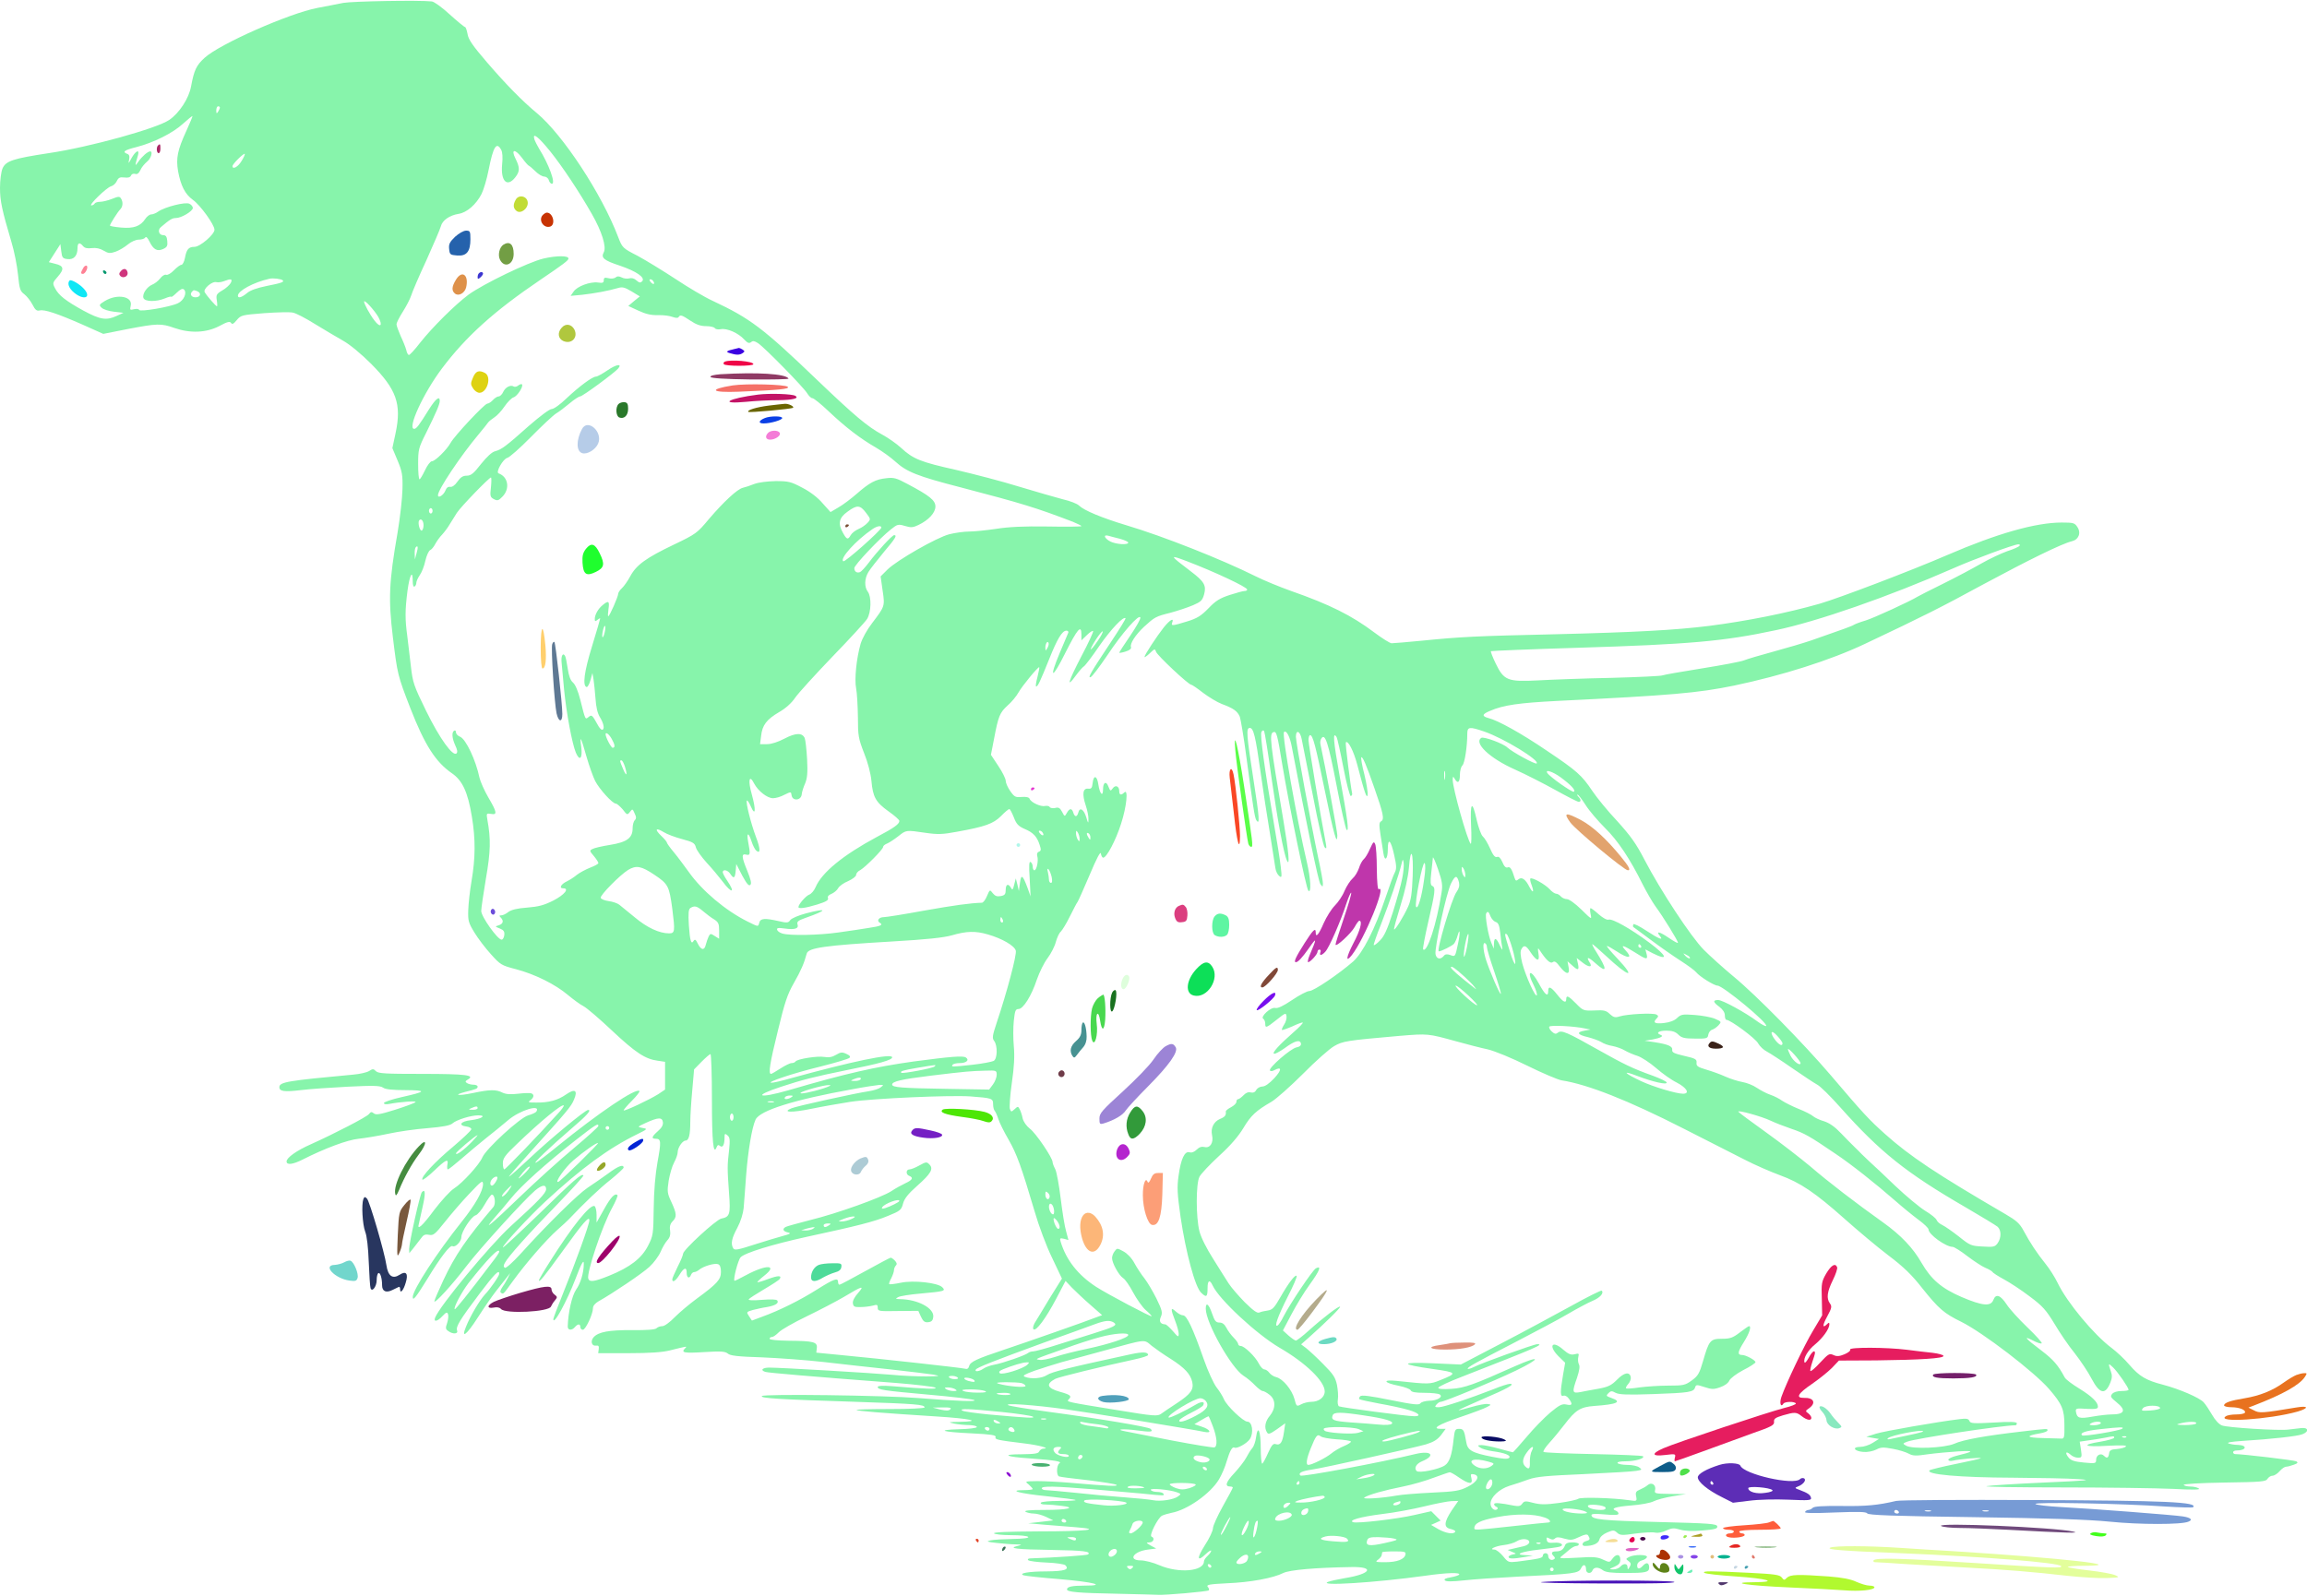 <?xml version="1.0" standalone="no"?>
<svg xmlns:xlink="http://www.w3.org/1999/xlink" id="svg" version="1.0" xmlns="http://www.w3.org/2000/svg" width="1280pt" height="886pt" viewBox="0 0 1280 886" preserveAspectRatio="xMidYMid meet">
<g transform="translate(0,886) scale(0.1,-0.1)" fill="#000000" stroke="none">
<path d="M1905 8844 c-33 -7 -98 -19 -144 -28 -157 -30 -544 -201 -626 -277&#10;-46 -42 -58 -68 -75 -159 -12 -66 -65 -147 -120 -185 -69 -48 -445 -152 -670&#10;-185 -197 -30 -238 -43 -256 -85 -8 -19 -14 -67 -14 -108 0 -72 11 -123 64&#10;-302 15 -49 31 -130 36 -180 8 -80 12 -91 35 -108 14 -11 34 -36 45 -57 15&#10;-30 24 -37 40 -33 26 7 98 -17 239 -79 l114 -51 136 27 c163 31 185 32 258 6&#10;89 -31 177 -27 249 10 44 24 59 28 66 18 6 -10 14 -6 32 16 23 27 28 28 152&#10;38 71 5 143 7 159 3 17 -3 71 -31 122 -63 51 -31 121 -73 155 -92 38 -21 100&#10;-72 157 -129 141 -142 170 -223 136 -384 l-18 -84 29 -69 c25 -60 29 -80 27&#10;-159 -1 -49 -13 -157 -27 -240 -48 -275 -52 -369 -26 -583 25 -204 26 -210 97&#10;-393 80 -205 140 -298 231 -361 58 -40 88 -105 110 -240 21 -125 20 -231 -2&#10;-359 -9 -53 -17 -125 -18 -160 -2 -58 1 -70 34 -124 20 -33 61 -87 92 -121 52&#10;-58 58 -62 139 -83 106 -28 218 -84 288 -143 30 -25 68 -53 86 -62 18 -9 89&#10;-70 159 -136 130 -122 184 -158 254 -167 l40 -6 0 -77 0 -77 -37 -25 c-49 -31&#10;-193 -99 -193 -90 0 3 21 28 47 54 26 26 44 50 41 53 -19 19 -223 -118 -458&#10;-309 -52 -43 -104 -82 -115 -88 -28 -13 81 90 194 187 88 75 115 105 94 105&#10;-16 0 -214 -164 -325 -269 -59 -55 -110 -101 -114 -101 -3 0 50 61 118 136&#10;205 227 228 254 243 292 22 51 5 62 -44 28 -46 -32 -95 -46 -166 -45 -44 0&#10;-48 1 -32 13 20 15 22 32 5 38 -7 3 -40 2 -73 -2 -43 -5 -68 -3 -87 6 -35 18&#10;-69 18 -163 -2 -82 -17 -115 -13 -44 6 64 16 69 18 69 30 0 5 -10 10 -22 10&#10;-13 0 -29 4 -37 9 -11 7 -10 11 5 20 42 24 -12 31 -253 31 -204 0 -244 2 -257&#10;15 -14 14 -18 14 -38 1 -13 -8 -52 -17 -88 -20 -367 -34 -410 -41 -410 -70 0&#10;-23 28 -27 119 -16 47 6 165 14 261 19 141 7 179 6 195 -5 13 -10 53 -14 125&#10;-14 121 -1 116 -8 -22 -39 -54 -12 -98 -27 -98 -33 0 -6 11 -8 28 -5 62 12&#10;157 19 147 10 -5 -5 -56 -24 -113 -42 -83 -26 -106 -30 -118 -20 -12 10 -17 9&#10;-27 -4 -12 -16 -192 -109 -321 -167 -80 -35 -136 -75 -136 -96 0 -21 34 -17&#10;88 10 124 63 250 110 312 116 36 4 110 16 165 28 55 12 153 26 219 31 84 7&#10;124 15 136 26 22 20 102 45 144 45 48 0 17 -20 -42 -27 -56 -6 -72 -29 -24&#10;-35 15 -2 27 -8 27 -15 0 -7 -46 -50 -101 -97 -102 -85 -182 -171 -170 -183 3&#10;-3 33 19 65 50 66 63 81 69 73 32 -2 -14 -1 -25 3 -25 4 0 37 26 74 58 36 32&#10;98 83 136 114 39 30 94 76 124 101 64 55 184 92 157 48 -4 -6 -24 -15 -45 -21&#10;-45 -12 -235 -186 -255 -234 -17 -40 -110 -142 -157 -172 -20 -12 -69 -66&#10;-109 -118 -67 -91 -98 -118 -86 -78 2 9 12 52 21 95 17 75 15 101 -4 81 -11&#10;-11 -71 -282 -71 -316 l1 -23 22 27 c12 15 30 39 41 53 15 22 24 26 46 22 24&#10;-5 33 2 88 71 34 43 95 114 136 157 67 71 75 77 76 54 0 -39 -43 -115 -118&#10;-209 -138 -173 -271 -377 -272 -418 0 -25 18 -2 81 100 74 122 127 191 140&#10;182 15 -9 49 26 49 51 0 29 54 112 78 120 12 3 34 30 51 60 17 30 35 55 40 55&#10;17 0 23 -52 8 -69 -149 -175 -212 -267 -278 -408 -27 -58 -49 -109 -49 -115 0&#10;-17 102 95 177 194 73 96 321 369 382 421 39 32 61 35 61 7 0 -21 -43 -66&#10;-196 -205 -117 -107 -394 -442 -420 -508 -10 -26 14 -21 41 9 21 22 26 24 31&#10;10 3 -8 1 -30 -5 -48 -10 -28 -9 -35 6 -45 25 -19 57 -17 49 3 -8 21 16 60&#10;126 206 80 106 108 135 108 109 0 -12 -47 -81 -80 -116 -29 -32 -79 -115 -104&#10;-177 -30 -72 3 -47 65 50 34 53 80 120 103 149 23 29 49 62 59 75 l18 23 -12&#10;-25 c-7 -14 -20 -37 -31 -52 -12 -18 -15 -29 -8 -33 14 -8 9 -13 67 67 70 96&#10;182 226 244 281 30 27 59 53 64 59 87 92 174 175 233 221 39 32 72 62 72 67 0&#10;20 -30 9 -86 -33 -33 -24 -84 -59 -114 -79 -54 -36 -223 -202 -372 -367 -44&#10;-48 -81 -81 -87 -77 -8 5 -8 13 0 27 19 36 131 161 288 322 84 87 151 160 148&#10;164 -11 11 -51 -24 -249 -217 -109 -105 -198 -188 -198 -183 0 14 143 168 235&#10;254 201 186 351 296 510 374 59 29 59 30 30 35 -30 6 -30 6 20 29 69 31 89 31&#10;93 3 2 -15 -6 -31 -27 -49 -36 -32 -39 -43 -12 -43 29 0 30 -16 9 -130 -12&#10;-67 -20 -160 -21 -256 -2 -146 -3 -152 -32 -209 -36 -69 -99 -118 -215 -165&#10;-82 -33 -108 -37 -116 -17 -11 30 77 294 133 395 19 35 32 66 29 69 -14 14&#10;-38 -12 -75 -79 l-41 -73 0 42 c0 23 -5 45 -11 49 -23 14 -124 -111 -248 -308&#10;-34 -53 -61 -100 -61 -103 0 -16 28 18 129 158 117 163 151 202 151 174 0 -22&#10;-77 -235 -144 -400 -31 -76 -56 -143 -56 -148 0 -39 75 98 124 226 32 85 46&#10;109 45 80 0 -48 -18 -108 -43 -143 -23 -34 -44 -127 -46 -204 0 -22 23 -23 40&#10;-3 16 19 30 19 30 0 0 -8 6 -15 14 -15 15 0 56 87 56 120 0 13 12 27 31 38 77&#10;43 242 154 282 191 24 22 52 60 62 83 10 24 27 53 38 65 14 15 18 31 15 54 -4&#10;22 1 38 14 51 24 24 23 42 -7 107 -23 49 -24 58 -15 118 6 35 19 81 30 101 11&#10;20 20 46 20 57 0 26 27 65 44 65 18 0 26 32 26 105 0 33 5 112 11 175 l10 115&#10;42 43 c23 23 45 42 49 42 4 0 8 -114 8 -252 0 -235 8 -312 26 -265 5 13 10 15&#10;19 7 15 -12 25 7 25 47 0 22 2 24 16 12 14 -11 15 -25 9 -84 -10 -84 -10 -99&#10;0 -237 9 -118 4 -132 -43 -141 -29 -6 -212 -174 -212 -195 0 -7 -13 -39 -30&#10;-72 -16 -33 -30 -64 -30 -70 0 -21 19 -9 40 25 25 41 40 45 40 10 0 -27 15&#10;-34 24 -10 3 8 11 15 17 15 7 0 20 6 28 13 24 20 86 38 105 31 11 -4 16 -18&#10;16 -43 0 -42 -20 -65 -135 -149 -38 -28 -92 -73 -120 -101 -28 -29 -58 -51&#10;-70 -51 -12 0 -26 -5 -33 -12 -7 -7 -53 -11 -134 -10 -130 1 -187 -10 -214&#10;-39 -20 -22 -11 -51 13 -47 14 2 17 -3 15 -19 l-3 -23 168 0 c117 0 187 5 228&#10;15 101 25 99 25 86 12 -24 -24 -7 -28 104 -21 96 6 118 4 133 -8 13 -12 56&#10;-17 187 -21 94 -4 249 -15 345 -26 97 -11 263 -30 370 -41 107 -12 215 -25&#10;240 -29 40 -8 36 -9 -40 -10 -47 0 -132 3 -190 9 -110 10 -618 40 -682 40 -39&#10;0 -51 -15 -21 -24 17 -5 260 -26 722 -61 113 -9 212 -21 220 -26 16 -10 -50&#10;-8 -241 8 -51 4 -78 2 -78 -4 0 -16 26 -20 280 -43 129 -11 244 -25 255 -30&#10;22 -10 -97 -6 -310 11 -187 15 -861 24 -868 11 -8 -12 85 -18 523 -32 333 -11&#10;380 -15 380 -31 0 -5 -82 -9 -192 -9 -105 0 -189 -2 -186 -5 6 -6 129 -16 441&#10;-36 194 -12 262 -28 130 -30 -63 -1 -65 -2 -28 -10 22 -4 59 -8 83 -8 23 -1&#10;42 -5 42 -11 0 -5 -44 -11 -97 -12 -132 -4 -99 -15 69 -23 106 -5 135 -10 132&#10;-20 -6 -14 6 -17 161 -36 83 -10 146 -28 104 -29 -9 0 -19 -7 -23 -15 -4 -12&#10;-25 -15 -98 -16 -116 0 -90 -14 47 -23 136 -10 180 -17 163 -27 -16 -10 -18&#10;-67 -2 -73 7 -3 79 -12 161 -21 81 -10 152 -21 158 -26 9 -9 -41 -7 -260 12&#10;-60 5 -141 9 -180 9 -70 -1 -70 -1 -47 -19 12 -11 22 -22 22 -25 0 -3 -21 -6&#10;-47 -6 -96 0 -25 -19 126 -34 85 -9 156 -18 159 -21 3 -3 -38 -5 -91 -5 -53 0&#10;-99 -4 -102 -10 -4 -6 7 -10 27 -10 18 0 57 -3 86 -7 88 -10 38 -23 -93 -23&#10;-81 0 -115 -3 -105 -10 8 -5 29 -10 46 -10 17 0 48 -9 69 -19 l39 -19 -69 -8&#10;-70 -8 90 -8 c50 -4 128 -10 175 -14 152 -12 57 -23 -208 -23 -166 -1 -251 -4&#10;-247 -11 3 -5 46 -10 95 -10 49 0 92 -4 95 -10 4 -6 -28 -10 -87 -11 -51 -1&#10;-106 -4 -123 -8 -25 -6 -20 -8 34 -14 35 -4 82 -8 105 -8 39 -1 39 -2 11 -9&#10;-55 -13 -5 -19 192 -22 178 -3 217 -8 200 -25 -6 -5 -178 -17 -322 -22 -11 -1&#10;-15 -4 -10 -10 6 -5 52 -11 103 -13 51 -2 97 -9 103 -15 24 -24 -4 -33 -104&#10;-34 -101 0 -159 -11 -127 -22 8 -3 98 -13 199 -21 188 -16 265 -36 139 -36&#10;-69 0 -98 -6 -98 -21 0 -14 60 -20 275 -24 116 -3 219 -5 230 -6 34 -3 276 18&#10;282 25 3 3 1 12 -6 19 -9 12 8 15 106 20 130 5 258 29 313 57 34 17 177 30&#10;377 33 133 3 110 -38 -33 -61 -40 -7 -82 -16 -95 -21 -63 -25 259 -5 540 34&#10;118 17 195 19 187 6 -3 -4 -24 -11 -47 -15 -29 -5 -39 -10 -32 -17 7 -7 39 -7&#10;104 0 52 6 189 15 304 21 310 15 334 18 347 46 12 26 28 23 28 -7 0 -22 28&#10;-26 36 -4 8 19 33 19 58 0 15 -11 48 -15 122 -15 115 0 134 4 134 30 0 28 -15&#10;32 -35 10 -20 -22 -34 -19 -31 7 2 10 13 20 26 23 13 3 25 11 28 18 5 15 -71&#10;16 -99 1 -19 -10 -20 -11 -3 -23 13 -10 15 -17 6 -32 -10 -17 -11 -17 -12 -1&#10;0 21 -23 22 -40 2 -7 -8 -24 -15 -39 -15 -25 1 -25 1 7 15 24 11 32 20 32 40&#10;0 31 -23 33 -44 4 -15 -21 -16 -21 -51 -5 -31 15 -54 17 -143 11 -98 -5 -105&#10;-5 -87 9 11 9 31 25 43 36 13 11 30 20 38 20 8 0 14 5 14 10 0 6 -16 10 -35&#10;10 -25 0 -38 -5 -42 -17 -9 -23 -23 -33 -50 -33 -25 0 -29 -10 -12 -27 8 -8 8&#10;-13 0 -17 -14 -9 -31 1 -31 20 0 8 -7 14 -15 14 -8 0 -15 -6 -15 -14 0 -13&#10;-19 -17 -143 -33 -47 -5 -50 -4 -78 31 -17 20 -38 36 -47 36 -36 0 6 20 51 25&#10;26 3 58 12 72 21 28 18 70 15 70 -5 0 -8 -13 -18 -30 -22 -16 -4 -43 -10 -60&#10;-14 l-30 -7 25 -11 c25 -10 25 -10 3 -14 -13 -3 -23 -9 -23 -14 0 -11 28 -11&#10;90 0 l45 8 -40 2 c-68 2 -26 20 75 31 52 6 103 13 113 16 30 9 7 26 -31 22&#10;-29 -2 -37 1 -40 15 -3 16 -1 17 16 8 13 -7 22 -7 30 1 8 8 22 8 51 -1 36 -10&#10;46 -9 83 9 32 15 44 17 50 8 12 -20 10 -25 -12 -31 -23 -6 -27 -27 -6 -27 44&#10;0 75 14 80 36 4 15 20 29 43 39 33 14 38 14 55 -1 16 -15 27 -16 102 -5 47 6&#10;96 9 110 5 14 -3 39 1 61 12 31 14 42 15 76 5 26 -8 68 -10 125 -5 70 6 84 10&#10;82 23 -3 14 -41 17 -326 24 -313 8 -372 14 -372 38 0 8 21 9 75 4 53 -5 75 -3&#10;75 4 0 7 -7 14 -15 17 -31 12 -2 22 87 29 52 4 106 14 123 23 17 9 64 21 105&#10;28 l75 12 -89 1 c-83 1 -88 2 -83 21 7 28 -19 47 -41 28 -9 -8 -29 -19 -43&#10;-25 -22 -9 -26 -16 -21 -38 5 -27 4 -27 -39 -21 -88 13 -269 18 -282 8 -6 -5&#10;-54 -16 -106 -23 -75 -10 -103 -10 -143 0 -44 12 -51 11 -62 -4 -10 -14 -20&#10;-16 -47 -11 -75 15 -109 18 -109 8 0 -6 6 -12 13 -15 6 -2 9 -8 5 -12 -14 -14&#10;-38 5 -38 30 0 36 48 81 105 99 28 8 75 24 105 35 45 16 101 21 310 30 140 7&#10;270 14 289 18 32 5 33 7 16 19 -10 8 -40 14 -66 14 -26 0 -51 5 -54 10 -4 6&#10;13 10 44 10 53 0 108 16 97 28 -4 4 -128 9 -276 12 -148 3 -272 8 -276 12 -4&#10;4 11 27 32 50 22 24 60 70 86 104 60 79 87 95 162 101 130 9 159 23 95 45 -28&#10;10 -29 12 -15 26 13 13 19 14 40 2 20 -10 65 -12 208 -7 201 7 225 11 233 37&#10;5 16 9 16 52 2 40 -13 51 -14 87 -1 24 8 45 23 51 37 5 12 39 38 77 58 38 19&#10;68 39 68 44 0 11 -53 40 -74 40 -28 0 -25 17 9 71 31 49 44 89 29 89 -3 0 -26&#10;-16 -51 -35 -39 -30 -54 -35 -99 -35 -65 0 -72 -9 -105 -124 -20 -69 -28 -82&#10;-62 -107 -37 -27 -47 -29 -131 -29 -50 0 -122 -5 -160 -10 -38 -6 -71 -8 -74&#10;-5 -3 3 3 14 12 24 10 11 16 28 14 38 -6 32 -37 26 -76 -14 -31 -31 -48 -40&#10;-102 -50 -36 -6 -82 -15 -102 -19 -45 -8 -47 -2 -18 80 13 40 17 63 10 75 -5&#10;10 -6 28 -3 40 5 20 3 21 -21 15 -20 -5 -34 1 -62 25 -61 55 -86 24 -28 -35&#10;l38 -37 -12 -69 c-16 -94 -16 -122 3 -114 8 3 21 -4 30 -17 22 -31 19 -39 -14&#10;-32 -24 5 -38 -2 -89 -44 -33 -28 -93 -89 -132 -136 -40 -47 -74 -85 -76 -85&#10;-2 0 -37 9 -76 20 -40 11 -84 20 -98 20 -23 -1 -24 -2 -7 -14 9 -7 40 -16 68&#10;-20 69 -9 105 -24 92 -37 -8 -8 -35 -6 -94 6 -113 22 -137 36 -144 83 -11 65&#10;-15 72 -40 72 -21 0 -24 -5 -30 -58 -9 -87 -23 -128 -49 -145 -33 -22 -143&#10;-44 -156 -31 -16 16 -2 41 30 54 77 32 52 61 -34 41 -197 -48 -632 -129 -641&#10;-120 -14 14 8 25 64 33 59 8 558 119 633 140 42 13 63 26 83 51 l26 35 -26 0&#10;c-55 0 -15 24 106 65 68 23 135 48 149 56 25 13 25 14 3 17 -12 2 -52 -6 -90&#10;-17 -37 -11 -68 -19 -70 -17 -2 1 57 28 131 60 141 60 185 85 154 86 -10 0&#10;-51 -13 -92 -30 -131 -51 -277 -100 -303 -100 -22 0 -24 2 -13 15 7 8 17 15&#10;23 15 20 0 292 113 417 173 145 70 140 89 -6 24 -226 -101 -277 -120 -351&#10;-125 -48 -3 -73 -1 -73 6 0 6 60 34 133 62 415 162 457 180 416 180 -18 0&#10;-310 -105 -352 -127 -16 -8 -31 -12 -33 -10 -7 7 40 33 261 147 110 57 242&#10;127 293 157 51 30 113 63 137 73 43 18 65 43 52 57 -4 3 -80 -35 -170 -85 -91&#10;-50 -265 -144 -388 -208 l-224 -117 -155 7 c-185 8 -184 -6 2 -32 133 -19 136&#10;-23 38 -62 -57 -23 -60 -23 -239 -4 -83 9 -76 -10 10 -27 34 -7 63 -18 66 -25&#10;4 -10 26 -14 77 -14 39 0 77 -4 84 -9 21 -13 -14 -35 -59 -35 -22 -1 -43 -7&#10;-48 -14 -7 -11 -37 -8 -166 18 -114 23 -160 29 -168 21 -6 -6 -8 -13 -5 -16 3&#10;-3 53 -14 112 -25 58 -10 131 -26 161 -35 56 -16 74 -35 33 -35 -43 0 -408 49&#10;-419 55 -6 4 -9 21 -6 39 3 17 0 53 -5 80 -9 42 -21 60 -77 116 -36 37 -79 76&#10;-94 88 l-28 21 43 38 c87 77 178 166 173 171 -6 6 -93 -60 -173 -132 -34 -31&#10;-67 -56 -72 -56 -5 0 -24 13 -41 28 l-31 28 47 89 c26 50 71 124 101 165 57&#10;79 68 108 35 91 -19 -11 -142 -194 -180 -268 -11 -23 -26 -45 -32 -49 -22 -13&#10;0 49 56 160 31 60 53 111 49 115 -8 9 -46 -41 -91 -120 -32 -56 -43 -68 -68&#10;-72 -16 -2 -38 -7 -47 -11 -12 -6 -33 9 -82 57 -35 36 -75 82 -89 104 -13 21&#10;-52 81 -85 135 -37 58 -68 119 -77 154 -20 78 -20 265 0 303 8 16 57 68 109&#10;116 64 58 108 110 135 155 41 69 70 96 155 145 27 16 106 86 175 155 69 70&#10;147 139 173 154 49 28 66 31 363 57 157 13 158 13 310 -29 61 -17 142 -38 180&#10;-46 41 -10 131 -47 220 -91 83 -41 168 -77 190 -81 144 -22 371 -112 673 -266&#10;130 -66 284 -145 342 -174 58 -30 146 -68 195 -86 113 -41 196 -97 360 -243&#10;72 -64 180 -155 242 -202 85 -64 131 -109 188 -182 92 -115 121 -140 217 -187&#10;119 -59 404 -277 487 -373 72 -83 85 -114 85 -201 1 -65 -1 -75 -16 -74 -10 0&#10;-57 2 -105 3 -91 2 -97 12 -15 26 23 4 42 11 42 16 0 11 10 12 -145 -6 -199&#10;-23 -323 -45 -373 -68 -55 -23 -232 -31 -267 -10 -19 11 -19 12 7 22 47 18&#10;523 90 601 91 4 0 7 5 7 11 0 8 -36 10 -129 4 -112 -6 -129 -5 -134 9 -5 12&#10;-16 15 -54 10 -118 -14 -417 -66 -465 -81 l-53 -17 35 -6 35 -6 -35 -22 c-19&#10;-12 -50 -22 -68 -22 -49 0 -35 -24 16 -28 24 -2 54 4 72 13 26 14 40 14 93 4&#10;34 -6 74 -19 88 -27 22 -12 39 -13 105 -3 44 6 120 13 169 16 92 5 90 0 -12&#10;-25 -24 -6 -43 -16 -43 -21 0 -6 10 -9 23 -6 35 9 163 20 157 14 -3 -3 -66&#10;-17 -140 -32 -74 -15 -139 -31 -144 -35 -24 -23 166 -40 462 -41 147 -1 310&#10;-4 362 -8 83 -5 60 -8 -190 -19 -157 -7 -300 -16 -318 -20 -19 -4 170 -7 420&#10;-7 249 0 525 -4 613 -8 113 -6 156 -5 145 2 -8 6 -29 11 -47 11 -17 0 -34 4&#10;-37 9 -4 5 91 11 225 13 207 3 231 5 240 21 6 9 18 17 28 17 9 0 27 11 39 25&#10;12 14 28 25 36 25 8 0 27 5 43 11 22 8 25 12 13 19 -12 6 -295 40 -339 40 -6&#10;0 -11 5 -11 10 0 6 9 10 19 10 55 0 63 29 8 31 -18 0 -41 4 -52 8 -13 5 14 10&#10;75 14 160 10 307 26 334 37 40 15 34 40 -9 34 -19 -2 -50 -6 -69 -8 -52 -7&#10;-338 11 -368 23 -16 6 -38 30 -54 58 -15 26 -36 58 -47 70 -23 26 -135 74&#10;-226 98 -93 24 -131 46 -186 110 -26 31 -71 73 -99 94 -98 73 -248 253 -300&#10;362 -14 29 -44 77 -66 104 -49 61 -86 117 -122 184 -22 41 -40 57 -100 92&#10;-386 225 -530 321 -670 446 -89 80 -118 111 -300 325 -152 178 -413 444 -538&#10;547 -58 48 -133 116 -167 150 -71 72 -239 327 -329 500 -47 91 -78 133 -152&#10;215 -52 55 -113 130 -137 166 -59 88 -86 112 -253 224 -141 96 -271 168 -324&#10;181 -38 10 -35 22 10 40 73 32 160 44 372 55 635 31 781 44 981 85 267 56 535&#10;141 725 231 334 158 419 201 660 332 251 135 432 224 489 238 38 9 53 46 31&#10;79 -15 23 -22 25 -87 25 -144 0 -359 -61 -634 -180 -201 -87 -598 -238 -707&#10;-270 -186 -53 -407 -97 -618 -124 -188 -23 -402 -35 -850 -46 -444 -10 -523&#10;-14 -744 -36 -82 -8 -156 -14 -165 -14 -9 0 -52 27 -96 60 -125 94 -247 155&#10;-461 230 -65 23 -154 60 -196 81 -186 93 -514 223 -719 284 -136 41 -234 82&#10;-262 109 -9 10 -50 26 -90 35 -39 10 -148 42 -242 70 -93 29 -251 70 -350 93&#10;-197 44 -238 60 -305 122 -25 23 -73 57 -107 75 -79 43 -150 102 -358 301&#10;-302 290 -373 343 -580 440 -44 20 -137 75 -206 121 -70 46 -165 104 -211 129&#10;-84 43 -85 45 -108 104 -91 240 -307 568 -451 688 -80 66 -173 161 -277 282&#10;-80 93 -104 128 -108 158 -4 21 -10 38 -14 38 -4 0 -43 32 -85 70 -42 39 -87&#10;71 -99 72 -70 8 -441 1 -491 -8z m-685 -581 c0 -5 -5 -15 -10 -23 -8 -12 -10&#10;-11 -10 8 0 12 5 22 10 22 6 0 10 -3 10 -7z m-185 -127 c-51 -111 -59 -154&#10;-47 -226 15 -81 39 -128 82 -159 41 -29 120 -138 120 -166 0 -26 -80 -95 -111&#10;-95 -33 0 -44 -14 -53 -62 -4 -21 -13 -38 -20 -38 -7 0 -25 -14 -41 -30 -16&#10;-17 -35 -28 -43 -25 -8 3 -23 -6 -34 -21 -11 -14 -31 -29 -44 -34 -29 -12 -56&#10;-52 -48 -74 8 -21 71 -22 119 -2 19 8 35 12 35 9 0 -4 14 6 30 22 21 20 33 26&#10;41 18 18 -18 -1 -61 -34 -76 -43 -21 -211 -49 -215 -37 -2 6 -15 7 -28 4 -23&#10;-6 -24 -4 -19 18 14 53 -74 70 -144 27 -31 -19 -33 -22 -17 -37 9 -9 40 -19&#10;69 -22 l52 -6 -37 -17 c-58 -27 -92 -21 -185 29 -98 54 -138 85 -158 125 -14&#10;27 -14 30 16 64 37 42 33 60 -15 71 l-35 9 32 50 32 50 5 -40 c4 -35 8 -40 35&#10;-43 34 -4 55 18 55 60 0 31 11 36 31 12 9 -11 24 -14 48 -11 24 3 46 -2 66&#10;-14 27 -16 36 -16 66 -6 20 7 50 25 68 40 19 16 45 27 61 27 16 0 32 5 36 12&#10;4 7 13 -1 23 -22 22 -45 43 -57 76 -42 22 10 26 18 23 45 -2 24 -8 32 -23 32&#10;-23 0 -32 28 -13 44 50 43 64 51 84 51 30 0 94 38 94 56 0 7 -8 18 -19 23 -21&#10;12 -135 -17 -173 -43 -12 -9 -30 -16 -39 -16 -9 0 -24 -11 -33 -25 -27 -41&#10;-64 -54 -134 -48 -34 3 -62 8 -62 11 0 8 43 76 57 90 15 15 17 41 4 61 -8 12&#10;-15 11 -50 -3 -23 -9 -52 -16 -66 -16 -13 0 -27 -4 -30 -10 -3 -5 -11 -10 -18&#10;-10 -18 0 85 100 109 106 12 3 26 16 32 29 9 19 17 23 42 20 21 -3 33 1 37 11&#10;3 8 13 12 23 9 11 -4 20 3 29 21 6 15 23 35 36 46 23 18 35 58 18 58 -14 -1&#10;-46 -29 -65 -57 -20 -29 -21 -27 -2 37 9 34 -14 22 -36 -17 -17 -32 -19 -34&#10;-14 -11 4 20 2 30 -10 34 -30 11 -16 21 52 38 93 24 201 77 258 130 27 24 50&#10;43 52 42 1 -2 -14 -38 -33 -80z m2017 -115 c66 -82 161 -224 232 -349 55 -96&#10;82 -182 66 -212 -17 -31 0 -45 91 -75 91 -31 141 -66 122 -86 -10 -10 -16 -9&#10;-32 5 -12 11 -27 15 -40 11 -11 -3 -30 -1 -41 5 -16 8 -25 8 -35 0 -7 -6 -25&#10;-8 -39 -4 -21 5 -26 3 -26 -11 0 -14 -6 -17 -32 -13 -43 6 -117 -21 -136 -51&#10;l-16 -23 64 6 c70 8 146 22 197 37 26 8 38 5 77 -18 l46 -28 -32 -26 -32 -27&#10;56 -26 c41 -19 70 -26 110 -25 29 1 65 -4 80 -10 17 -6 29 -7 33 -1 9 15 18&#10;12 66 -20 31 -21 56 -30 86 -30 23 0 45 -5 49 -11 3 -6 18 -9 33 -6 33 7 98&#10;-21 130 -57 19 -20 27 -23 38 -15 10 9 19 7 38 -5 37 -24 253 -245 273 -278 9&#10;-15 22 -28 30 -28 7 0 48 -33 90 -73 93 -88 175 -151 262 -201 36 -21 84 -56&#10;108 -78 63 -57 122 -81 363 -143 344 -90 418 -113 622 -191 26 -11 47 -21 47&#10;-24 0 -3 -84 -4 -187 -2 -134 2 -216 -2 -286 -13 -54 -8 -121 -15 -150 -15&#10;-29 0 -78 -7 -110 -15 -70 -18 -288 -143 -342 -195 l-39 -39 11 -78 c13 -88&#10;13 -87 -58 -181 -28 -36 -55 -85 -64 -115 -23 -80 -35 -196 -25 -247 5 -25 9&#10;-96 10 -159 0 -105 3 -120 34 -200 21 -52 37 -113 41 -155 8 -90 24 -118 95&#10;-169 33 -23 60 -47 60 -53 0 -17 -28 -38 -125 -89 -188 -101 -306 -198 -340&#10;-279 -8 -19 -24 -37 -35 -41 -18 -6 -60 -54 -60 -69 0 -11 38 -6 104 14 48 15&#10;64 24 60 35 -4 9 3 18 19 24 14 6 31 20 37 31 6 12 31 30 56 40 24 11 44 26&#10;44 34 0 9 10 21 23 27 28 16 127 115 127 129 0 6 10 14 23 19 12 5 39 23 61&#10;40 44 35 42 35 151 19 68 -10 95 -9 175 6 155 28 201 44 244 87 21 22 42 39&#10;46 39 4 0 15 -21 25 -46 14 -37 25 -49 59 -64 48 -20 69 -42 84 -88 9 -27 9&#10;-34 -4 -39 -9 -3 -12 -12 -9 -24 8 -24 -3 -79 -16 -79 -5 0 -9 9 -9 19 0 11&#10;-5 23 -12 27 -8 5 -10 -18 -5 -92 l5 -99 -16 45 c-28 75 -36 81 -43 30 l-6&#10;-45 -8 35 -9 35 -9 -35 c-7 -29 -10 -32 -18 -17 -15 26 -29 20 -29 -12 0 -23&#10;-5 -30 -27 -34 -21 -4 -32 0 -45 16 -16 21 -16 21 -32 -16 -8 -20 -21 -37 -28&#10;-37 -65 -2 -153 -14 -322 -44 -109 -20 -209 -36 -222 -36 -27 0 -42 -19 -23&#10;-31 21 -12 7 -19 -62 -29 -35 -6 -110 -17 -167 -25 -104 -15 -267 -19 -311 -6&#10;-14 4 -27 13 -29 20 -4 11 5 13 41 8 57 -8 80 -1 72 23 -5 14 4 22 42 35 126&#10;44 128 58 5 26 -41 -11 -79 -27 -87 -37 -11 -16 -18 -17 -65 -6 -75 17 -101&#10;16 -107 -8 -7 -25 -3 -25 -66 6 -124 62 -252 171 -325 274 -26 36 -63 86 -84&#10;111 -21 25 -38 49 -38 53 0 4 -14 21 -31 37 -39 37 -31 48 13 21 19 -12 65&#10;-29 103 -39 60 -16 70 -22 76 -46 4 -15 31 -53 60 -85 29 -31 68 -78 88 -104&#10;51 -69 73 -65 26 4 -14 20 -25 42 -25 47 0 19 29 12 42 -9 19 -29 26 -25 30&#10;18 l3 37 33 -64 c25 -46 37 -60 45 -52 8 8 3 28 -16 76 -33 80 -34 99 -7 92&#10;23 -6 24 3 11 71 -10 53 2 55 19 2 7 -22 19 -45 26 -51 24 -20 24 9 -2 77 -28&#10;75 -58 194 -50 201 3 3 13 -12 22 -33 26 -59 29 -18 5 68 -22 77 -14 113 13&#10;60 22 -42 73 -82 105 -82 15 0 43 8 63 19 37 18 37 18 40 -3 5 -33 52 -29 56&#10;4 1 14 10 42 19 62 12 29 15 59 11 135 -3 54 -9 106 -13 116 -13 31 -49 31&#10;-112 -2 -36 -19 -73 -31 -97 -31 l-39 0 6 46 c6 59 30 91 100 132 35 20 69 50&#10;89 80 18 26 111 128 206 227 96 99 183 194 193 210 23 37 25 123 4 151 -20 26&#10;-19 73 3 109 10 17 49 66 85 110 66 78 76 95 58 95 -11 0 -93 -89 -141 -153&#10;-19 -25 -41 -49 -48 -52 -18 -7 -32 3 -32 22 0 17 140 165 203 215 36 29 41&#10;30 78 19 33 -10 45 -9 74 5 57 27 95 68 95 103 0 34 -32 60 -155 125 -61 33&#10;-76 37 -117 32 -60 -6 -93 -24 -164 -86 -31 -27 -77 -62 -102 -76 l-44 -26&#10;-44 49 c-26 31 -69 64 -112 86 -64 34 -77 37 -148 37 -46 -1 -96 -7 -119 -16&#10;-22 -9 -50 -18 -63 -21 -31 -7 -107 -78 -189 -174 -65 -78 -72 -83 -193 -141&#10;-155 -74 -209 -113 -243 -176 -14 -26 -35 -56 -47 -67 -11 -10 -20 -24 -20&#10;-30 0 -16 -48 -125 -55 -125 -3 0 -2 18 1 40 7 44 0 49 -32 22 -25 -20 -44&#10;-53 -44 -78 0 -13 3 -14 15 -4 8 7 15 10 15 7 0 -2 -20 -72 -45 -153 -44 -142&#10;-54 -221 -30 -227 5 -1 15 16 21 38 l11 40 6 -35 c3 -19 8 -67 11 -106 3 -48&#10;11 -83 25 -105 22 -36 27 -69 11 -69 -5 0 -16 12 -24 28 -30 54 -33 57 -50 43&#10;-19 -16 -18 -18 -46 94 -13 51 -28 86 -41 97 -14 12 -23 36 -29 77 -5 33 -11&#10;65 -15 71 -12 20 -23 0 -19 -38 2 -20 8 -89 14 -152 13 -130 44 -296 65 -347&#10;21 -50 38 -33 30 31 -10 71 -2 57 29 -53 15 -52 37 -113 48 -135 23 -45 96&#10;-126 115 -126 6 0 23 -15 38 -32 24 -32 26 -32 40 -14 14 18 15 18 26 -8 10&#10;-20 10 -29 1 -38 -7 -7 -12 -27 -12 -45 0 -54 -32 -77 -125 -92 -44 -7 -88&#10;-17 -98 -23 -17 -8 -16 -11 8 -39 14 -17 25 -34 25 -39 0 -5 -21 -16 -47 -26&#10;-25 -10 -58 -28 -72 -39 -14 -12 -39 -28 -55 -36 -34 -16 -46 -39 -21 -39 36&#10;0 7 -36 -55 -68 -52 -26 -82 -34 -145 -39 -56 -4 -87 -12 -104 -24 -13 -11&#10;-31 -19 -39 -19 -13 0 -13 -3 -4 -12 18 -18 14 -35 -10 -43 -23 -7 -22 -7 5&#10;-18 22 -9 27 -17 25 -37 -2 -14 -8 -25 -15 -25 -22 0 -113 128 -113 159 0 15&#10;12 96 26 180 26 149 28 219 8 327 -6 35 -5 36 20 32 36 -7 34 9 -15 92 -22 38&#10;-44 88 -49 110 -20 96 -75 213 -107 226 -13 5 -23 16 -23 24 0 9 -4 13 -10 10&#10;-15 -9 -12 -42 6 -82 11 -23 14 -37 7 -44 -20 -20 -94 83 -169 236 -68 139&#10;-74 157 -84 245 -6 52 -15 128 -20 168 -13 94 -13 146 1 254 12 88 29 120 29&#10;52 0 -21 4 -33 10 -29 6 3 10 13 10 21 0 8 9 27 19 42 11 15 25 51 31 80 7 30&#10;19 56 27 59 7 3 20 18 28 34 8 15 25 39 38 52 12 13 31 38 42 57 11 18 29 47&#10;40 64 22 34 179 196 189 196 3 0 3 -24 0 -54 -6 -49 -4 -55 16 -66 19 -10 26&#10;-9 47 13 44 44 33 111 -21 130 -17 7 26 81 49 86 11 2 70 54 130 115 61 62&#10;124 121 140 131 17 10 51 36 76 57 25 21 51 38 58 38 13 0 191 131 211 155 24&#10;29 -11 23 -59 -10 -28 -19 -57 -35 -64 -35 -20 0 -93 -54 -164 -121 -34 -33&#10;-70 -59 -82 -59 -12 0 -65 -40 -125 -92 -130 -116 -154 -133 -188 -142 -18 -4&#10;-46 -30 -79 -71 -41 -53 -56 -65 -80 -65 -21 0 -34 -9 -51 -33 -14 -21 -30&#10;-31 -40 -29 -12 2 -21 -5 -27 -21 -10 -25 -41 -45 -41 -25 0 30 126 219 226&#10;338 25 30 49 60 52 65 4 6 19 18 34 28 15 9 41 37 57 61 17 25 40 48 51 51 21&#10;7 56 62 46 72 -3 3 -12 0 -20 -6 -8 -7 -20 -10 -26 -6 -17 11 -46 -4 -58 -30&#10;-6 -14 -18 -25 -25 -25 -8 0 -22 -9 -32 -20 -10 -11 -24 -20 -31 -20 -15 0&#10;-183 -179 -204 -218 -21 -38 -86 -102 -104 -102 -8 0 -25 -22 -38 -50 -13 -27&#10;-26 -49 -30 -50 -5 0 -8 38 -8 84 0 80 2 90 44 173 56 113 76 160 76 178 0 30&#10;-22 13 -60 -47 -57 -92 -70 -108 -82 -108 -40 0 51 198 154 335 134 178 289&#10;318 546 492 130 88 156 108 156 118 1 17 -66 17 -139 0 -84 -20 -332 -140&#10;-415 -200 -75 -56 -201 -181 -269 -267 -29 -38 -57 -68 -62 -68 -5 0 -12 12&#10;-15 28 -4 15 -18 50 -31 77 -12 28 -23 57 -23 65 0 9 16 40 35 70 19 30 40 70&#10;46 89 6 20 44 109 85 197 40 89 76 173 80 188 8 33 48 61 98 69 46 7 98 52&#10;128 111 11 22 29 81 39 133 26 131 44 159 70 111 7 -13 9 -43 5 -80 -9 -94 28&#10;-130 73 -72 26 33 26 54 1 104 -27 54 -2 55 37 3 15 -21 32 -40 36 -42 5 -2&#10;22 -16 38 -32 16 -16 38 -29 49 -29 10 0 22 -9 25 -20 3 -11 11 -20 17 -20 23&#10;0 -17 109 -71 195 -10 17 -22 40 -26 52 -12 41 21 15 87 -66z m-1712 -55 c-19&#10;-32 -50 -49 -50 -28 0 12 62 73 68 68 2 -3 -6 -21 -18 -40z m229 -662 c9 -9&#10;-8 -15 -89 -31 -54 -11 -92 -24 -110 -40 -29 -24 -50 -30 -50 -14 0 27 86 74&#10;175 94 20 5 66 -1 74 -9z m-289 -15 c-7 -11 -27 -30 -47 -41 -32 -19 -35 -25&#10;-30 -55 3 -18 3 -33 1 -33 -6 0 -55 56 -68 78 -11 18 41 63 65 56 9 -2 27 0&#10;40 5 41 16 51 14 39 -10z m2345 10 c11 -17 -1 -21 -15 -4 -8 9 -8 15 -2 15 6&#10;0 14 -5 17 -11z m-2531 -55 c25 -10 19 -34 -9 -34 -24 0 -34 18 -18 33 8 8 8&#10;8 27 1z m1005 -143 c27 -50 11 -63 -22 -19 -26 34 -57 92 -57 104 0 15 57 -47&#10;79 -85z m2706 -1087 c26 -34 27 -36 8 -56 -10 -11 -32 -27 -50 -34 -18 -8 -37&#10;-23 -43 -34 -15 -27 -22 -25 -42 11 -30 52 -24 85 24 119 53 39 70 38 103 -6z&#10;m-2405 11 c0 -8 -4 -15 -10 -15 -5 0 -10 7 -10 15 0 8 5 15 10 15 6 0 10 -7&#10;10 -15z m-50 -80 c0 -13 -4 -26 -9 -29 -11 -7 -24 41 -16 55 10 15 25 0 25&#10;-26z m2540 -13 c0 -14 -201 -193 -211 -187 -22 14 69 115 161 178 26 18 50 22&#10;50 9z m1323 -62 c26 -7 47 -17 47 -21 0 -15 -69 -10 -100 6 -32 17 -41 39 -12&#10;32 9 -3 38 -10 65 -17z m4992 -39 c-3 -5 -33 -19 -68 -30 -34 -12 -100 -43&#10;-147 -70 -47 -27 -141 -77 -210 -111 -69 -34 -132 -66 -140 -71 -42 -26 -246&#10;-120 -290 -133 -28 -8 -56 -19 -63 -23 -11 -8 -60 -25 -237 -87 -41 -14 -135&#10;-42 -209 -62 -74 -20 -148 -42 -165 -49 -17 -7 -123 -27 -236 -45 -113 -18&#10;-209 -35 -215 -38 -5 -4 -134 -10 -285 -14 -151 -3 -334 -10 -406 -14 -169 -9&#10;-190 0 -235 93 -17 35 -29 66 -27 69 3 2 220 11 484 19 618 19 809 36 1094 97&#10;235 49 630 187 990 345 108 48 335 132 358 132 7 1 11 -3 7 -8z m-8894 -42&#10;l-9 -34 -1 31 c-1 17 2 34 6 37 12 13 14 -1 4 -34z m4275 -44 c147 -56 334&#10;-143 334 -157 0 -5 -7 -8 -15 -8 -8 0 -45 -10 -82 -22 -55 -18 -78 -32 -118&#10;-74 -41 -42 -63 -56 -119 -73 -81 -25 -90 -26 -82 -6 11 29 -13 15 -47 -27&#10;-38 -48 -107 -153 -107 -164 0 -4 13 5 29 20 27 26 29 27 35 9 6 -20 180 -183&#10;195 -183 5 0 34 -20 66 -45 32 -24 78 -52 104 -62 65 -24 87 -40 100 -71 5&#10;-15 22 -114 36 -221 37 -277 46 -336 55 -352 21 -33 18 12 -15 222 -39 251&#10;-42 289 -21 289 21 0 32 -45 60 -245 14 -99 37 -252 52 -340 14 -88 27 -174&#10;30 -191 2 -18 12 -38 21 -45 15 -13 16 -8 9 51 -4 36 -21 144 -38 240 -52 306&#10;-78 492 -69 508 5 9 11 11 15 4 3 -5 22 -120 40 -254 34 -240 68 -424 86 -463&#10;18 -41 10 49 -19 220 -75 440 -80 484 -55 492 16 5 21 -10 49 -183 39 -234&#10;132 -685 144 -697 18 -18 13 69 -8 158 -54 227 -140 710 -127 722 13 13 33&#10;-24 44 -85 81 -427 147 -745 158 -759 13 -17 13 -17 14 4 0 12 -11 73 -25 137&#10;-41 192 -125 644 -125 677 0 41 23 33 32 -12 4 -19 32 -159 62 -312 29 -153&#10;59 -284 66 -290 10 -10 11 -5 6 23 -29 150 -96 550 -96 572 0 16 4 28 9 28 15&#10;0 30 -56 82 -310 49 -240 68 -307 69 -247 0 22 -67 385 -94 508 -2 9 0 23 5&#10;30 21 34 39 -24 84 -256 25 -132 51 -244 56 -250 15 -14 7 52 -40 308 -33 185&#10;-38 242 -15 206 4 -6 21 -83 38 -171 17 -87 35 -158 41 -156 5 2 9 8 7 15 -9&#10;42 -39 279 -35 283 12 13 43 -47 63 -122 42 -161 54 -195 58 -169 2 13 -6 63&#10;-18 113 -13 49 -20 91 -17 95 7 6 28 -42 73 -172 49 -139 56 -173 37 -183 -12&#10;-7 -12 -19 -3 -78 6 -38 13 -84 16 -102 7 -46 24 -30 24 24 0 67 17 53 35 -30&#10;14 -61 14 -78 4 -98 -7 -12 -30 -75 -51 -138 -60 -178 -126 -307 -180 -356&#10;-79 -69 -219 -164 -243 -164 -12 0 -55 -22 -96 -50 -49 -33 -80 -48 -94 -44&#10;-24 6 -84 -49 -66 -60 6 -4 11 -16 11 -27 0 -26 5 -25 64 22 48 38 51 40 54&#10;19 2 -11 -4 -33 -13 -46 -9 -14 -15 -28 -12 -30 2 -2 28 7 58 20 29 14 55 23&#10;57 21 3 -3 -19 -26 -49 -52 -83 -73 -123 -117 -110 -121 6 -2 32 12 59 31 55&#10;41 85 49 90 26 2 -11 -6 -18 -25 -22 -32 -6 -156 -114 -147 -128 3 -5 13 -5&#10;25 2 42 22 41 1 0 -44 -28 -30 -52 -47 -67 -47 -13 0 -28 -9 -34 -19 -6 -13&#10;-17 -17 -30 -14 -14 4 -28 -2 -41 -16 -11 -11 -24 -21 -29 -21 -6 0 -10 -7&#10;-10 -15 0 -8 -13 -21 -30 -30 -16 -8 -29 -19 -29 -23 3 -21 -4 -31 -32 -42&#10;-35 -15 -53 -51 -44 -91 9 -41 -11 -72 -41 -65 -16 4 -30 0 -44 -14 -13 -13&#10;-28 -19 -40 -15 -27 8 -48 -36 -61 -131 -9 -64 -7 -99 11 -227 29 -197 81&#10;-392 115 -422 29 -28 35 -23 35 27 0 43 12 49 28 14 35 -77 244 -271 372 -346&#10;145 -84 250 -186 250 -242 0 -33 -33 -58 -75 -58 -16 0 -42 -6 -56 -14 -25&#10;-13 -26 -12 -37 30 -14 51 -64 112 -101 121 -14 3 -32 15 -39 25 -7 10 -20 18&#10;-27 18 -8 0 -22 15 -31 33 -19 38 -80 97 -100 97 -8 0 -14 5 -14 10 0 6 -11&#10;22 -25 36 -14 14 -32 38 -40 54 -11 21 -23 30 -39 30 -20 0 -27 9 -41 50 -18&#10;53 -35 66 -35 27 0 -78 141 -328 209 -372 20 -12 49 -37 65 -54 17 -17 35 -31&#10;42 -31 6 0 23 -9 38 -21 35 -27 35 -76 1 -117 -26 -31 -32 -66 -15 -92 7 -12&#10;16 -9 55 18 l46 33 -7 -48 c-8 -57 -20 -76 -45 -68 -15 5 -23 -4 -43 -48 -13&#10;-30 -28 -57 -32 -60 -5 -3 -9 36 -9 86 0 96 -16 133 -26 60 -3 -23 -12 -50&#10;-21 -60 -9 -10 -23 -33 -33 -52 -10 -19 -40 -58 -67 -87 -47 -50 -54 -74 -22&#10;-74 8 0 14 -3 14 -6 0 -3 -25 -50 -55 -103 -30 -54 -55 -109 -55 -122 0 -14&#10;-20 -57 -45 -95 -46 -72 -44 -96 6 -48 16 15 29 23 29 17 0 -5 -9 -18 -20 -28&#10;-11 -10 -20 -23 -20 -30 0 -56 -139 -68 -247 -22 -34 15 -81 27 -103 27 -74 0&#10;-42 50 39 60 l46 6 -30 16 c-27 16 -28 17 -7 18 22 0 31 25 11 32 -15 5 35&#10;104 58 116 10 5 34 12 53 16 88 16 216 107 263 185 15 25 35 71 43 101 17 57&#10;31 83 43 76 13 -8 70 23 86 48 22 34 13 96 -14 96 -23 0 -114 87 -130 124 -7&#10;17 -25 46 -41 66 -16 21 -48 90 -71 156 -60 171 -94 244 -115 244 -10 0 -28&#10;10 -41 22 -28 26 -29 14 -3 -52 11 -28 20 -61 20 -73 -1 -20 -4 -18 -33 16&#10;-18 20 -36 37 -42 37 -27 1 -36 17 -24 42 10 23 7 36 -24 100 -20 40 -50 91&#10;-67 113 -17 21 -42 59 -56 85 -15 28 -39 53 -61 65 -35 19 -35 19 -49 0 -8&#10;-10 -14 -27 -14 -37 0 -28 38 -96 61 -111 11 -6 36 -42 56 -80 20 -37 51 -81&#10;69 -97 19 -16 34 -32 34 -35 0 -7 -246 123 -308 163 -100 65 -166 148 -197&#10;250 -6 20 -4 22 18 17 l25 -7 -13 49 c-8 26 -21 108 -30 182 -9 73 -22 146&#10;-30 162 -8 15 -15 33 -15 40 0 23 -93 161 -126 185 -19 15 -35 38 -40 57 -3&#10;18 -11 40 -16 50 -9 18 -11 18 -29 1 -18 -16 -19 -16 -26 2 -3 10 1 75 11 144&#10;13 89 16 149 11 203 -4 42 -4 106 0 142 6 55 9 65 26 65 26 0 72 73 102 164&#10;14 40 40 93 59 118 19 25 40 66 46 90 7 25 19 51 28 58 8 8 31 45 50 84 19 38&#10;38 75 43 81 4 5 34 73 67 150 39 93 60 132 62 118 2 -13 8 -23 13 -23 19 0 70&#10;97 99 188 31 95 41 197 18 174 -17 -17 -28 -15 -28 7 0 28 -21 37 -36 16 -12&#10;-17 -14 -16 -24 9 -12 34 -30 25 -30 -15 0 -44 -18 -26 -26 27 -7 51 -27 55&#10;-32 6 -3 -26 -7 -31 -25 -29 -29 3 -34 -30 -13 -93 9 -27 16 -61 15 -77 0 -25&#10;-2 -24 -12 11 -14 45 -36 58 -44 27 -7 -27 -20 -27 -28 -1 -8 26 -21 25 -36&#10;-2 -12 -21 -12 -21 -26 6 -12 22 -19 27 -38 22 -13 -3 -27 -1 -31 5 -3 6 -15&#10;8 -25 6 -23 -6 -78 19 -86 39 -3 9 -18 13 -44 11 -35 -3 -41 0 -64 33 -14 20&#10;-25 45 -25 57 0 11 -18 48 -41 82 l-41 62 17 87 c24 128 32 147 76 187 22 19&#10;49 52 60 72 20 36 110 145 115 140 2 -2 -3 -26 -10 -55 -8 -29 -11 -52 -7 -52&#10;9 0 21 25 73 154 44 110 71 156 95 156 8 0 13 -6 10 -12 -3 -7 -24 -57 -47&#10;-111 -62 -148 -43 -149 30 -2 68 135 90 161 90 104 l0 -33 30 29 c16 16 32 26&#10;35 23 3 -3 -26 -67 -66 -142 -73 -141 -85 -181 -29 -104 17 23 37 46 44 50 7&#10;4 46 55 86 114 65 93 133 165 145 153 2 -3 -35 -63 -83 -135 -110 -166 -129&#10;-198 -111 -192 8 2 50 58 94 123 81 122 175 229 182 208 3 -7 -23 -52 -56&#10;-101 -34 -49 -61 -92 -61 -94 0 -3 16 0 35 6 23 7 33 16 30 25 -7 18 25 68 72&#10;112 59 54 65 58 146 78 41 11 98 30 126 42 44 19 52 26 62 61 13 49 0 71 -74&#10;127 -121 92 -121 94 -21 56z m-3231 -395 c-4 -17 -9 -29 -12 -26 -3 2 -2 19 2&#10;36 4 17 9 29 12 26 3 -2 2 -19 -2 -36z m2734 -49 c-44 -64 -51 -57 -9 9 18 28&#10;35 48 38 46 3 -3 -10 -28 -29 -55z m-278 -38 c-10 -17 -10 -16 -11 3 0 23 13&#10;41 18 25 2 -6 -1 -18 -7 -28z m2424 -463 c108 -37 309 -160 291 -177 -7 -7&#10;-135 63 -162 88 -24 23 -131 62 -145 54 -44 -28 47 -114 187 -176 58 -26 158&#10;-77 223 -113 65 -36 123 -66 130 -66 14 0 14 13 -1 28 -7 7 -9 12 -5 12 4 0&#10;24 -26 44 -57 20 -32 69 -89 108 -128 72 -71 138 -170 210 -315 21 -41 52 -95&#10;70 -120 43 -58 125 -192 125 -202 0 -5 -23 8 -51 27 -51 35 -74 40 -49 10 22&#10;-27 -6 -16 -76 30 -38 25 -70 41 -72 35 -2 -6 -2 -12 -1 -14 2 -1 47 -34 99&#10;-73 52 -39 127 -91 166 -116 39 -25 77 -53 85 -63 19 -24 100 -74 118 -74 30&#10;0 284 -210 270 -224 -3 -3 -25 8 -48 25 -69 51 -194 119 -218 119 -31 0 -29&#10;-12 7 -38 19 -15 30 -31 30 -47 0 -14 4 -25 9 -25 22 0 163 -104 176 -131 9&#10;-16 30 -36 48 -45 17 -9 82 -51 142 -93 61 -42 123 -83 138 -91 16 -8 73 -64&#10;127 -125 221 -248 364 -363 695 -555 88 -51 168 -100 178 -108 21 -19 22 -60&#10;1 -91 -15 -21 -23 -23 -84 -19 -63 3 -70 6 -131 55 -36 28 -77 57 -92 64 -15&#10;7 -29 19 -32 28 -3 9 -31 32 -63 51 -31 19 -107 82 -168 140 -60 58 -123 117&#10;-140 132 -16 15 -36 34 -44 42 -8 9 -26 26 -40 40 -14 13 -47 47 -75 76 -35&#10;37 -64 57 -94 67 -25 7 -52 20 -61 28 -9 8 -45 27 -81 41 -35 14 -76 35 -91&#10;45 -15 11 -44 26 -65 33 -21 7 -55 25 -76 39 -20 14 -56 28 -80 32 -23 4 -65&#10;17 -94 30 -28 13 -76 30 -107 39 -47 14 -55 20 -53 38 2 19 -6 24 -68 38 -56&#10;13 -69 19 -67 33 3 20 -22 31 -98 43 l-55 8 44 7 c47 9 64 19 44 26 -28 10&#10;-10 23 32 23 33 0 51 -6 67 -22 18 -18 34 -22 92 -22 66 -1 71 1 74 21 2 12&#10;11 25 21 28 10 3 26 14 36 25 17 19 17 20 -20 36 -21 9 -72 18 -112 21 -67 5&#10;-76 4 -98 -17 -16 -15 -41 -24 -75 -28 -50 -5 -61 3 -38 26 10 10 10 15 -1 21&#10;-17 11 -164 3 -205 -10 -25 -8 -34 -5 -54 13 -20 20 -33 23 -86 20 -60 -2 -63&#10;-1 -101 38 -42 43 -55 49 -55 25 0 -25 -17 -17 -50 25 -35 44 -50 50 -50 20 0&#10;-36 -18 -21 -51 40 -46 86 -73 76 -28 -11 11 -22 18 -46 16 -52 -7 -17 -62&#10;106 -81 177 -10 41 -12 65 -5 78 14 26 26 22 51 -17 34 -51 52 -54 44 -8 -5&#10;33 -4 35 7 19 36 -55 59 -76 72 -66 10 8 20 2 40 -25 35 -45 57 -47 48 -2 l-6&#10;32 25 -22 c33 -31 41 -29 33 8 l-7 32 35 -27 c35 -27 55 -24 36 4 -20 32 -7&#10;30 31 -4 69 -62 70 -39 3 67 -13 20 -21 37 -18 37 3 0 36 -29 73 -63 128 -120&#10;174 -132 67 -18 -37 39 -64 71 -59 71 5 0 29 -14 54 -30 65 -43 92 -40 48 7&#10;-30 33 -12 28 52 -12 65 -42 74 -43 66 -10 l-7 26 40 -21 c92 -46 81 -15 -20&#10;60 -102 76 -205 134 -224 126 -9 -3 -31 9 -54 29 -21 19 -42 35 -46 35 -3 0&#10;-4 -15 0 -32 7 -33 7 -33 -52 25 -34 33 -67 57 -80 57 -11 0 -26 7 -33 15 -7&#10;8 -18 15 -26 15 -7 0 -24 11 -36 25 -25 27 -98 68 -107 59 -3 -2 0 -19 7 -36&#10;15 -41 8 -48 -12 -11 -22 44 -43 58 -61 43 -12 -10 -16 -9 -21 6 -16 52 -25&#10;66 -39 60 -10 -4 -20 6 -29 29 -11 24 -20 33 -30 29 -11 -4 -22 9 -39 48 -13&#10;29 -31 59 -40 66 -9 8 -23 47 -33 88 -25 115 -38 105 -32 -25 3 -62 2 -109 -2&#10;-104 -19 19 -100 309 -100 355 1 20 2 21 11 6 17 -30 29 -20 29 21 0 22 6 46&#10;14 53 13 13 27 106 27 176 0 39 12 40 94 12z m-4842 -39 c19 -33 22 -51 6 -51&#10;-8 0 -39 58 -39 75 0 14 18 2 33 -24z m75 -158 c15 -49 7 -55 -12 -8 -18 43&#10;-19 45 -8 45 5 0 14 -17 20 -37z m4549 -65 c-2 -13 -4 -5 -4 17 -1 22 1 32 4&#10;23 2 -10 2 -28 0 -40z m642 8 c58 -43 85 -72 73 -80 -9 -5 -134 83 -147 104&#10;-14 22 30 8 74 -24z m-2874 -307 c11 -17 -1 -21 -15 -4 -8 9 -8 15 -2 15 6 0&#10;14 -5 17 -11z m205 -34 c0 -17 -2 -17 -10 -5 -5 8 -10 24 -10 35 0 17 2 17 10&#10;5 5 -8 10 -24 10 -35z m60 7 c0 -15 -2 -15 -10 -2 -13 20 -13 33 0 25 6 -3 10&#10;-14 10 -23z m1788 -214 c-4 -97 -9 -133 -25 -169 -25 -56 -73 -133 -78 -127&#10;-3 2 14 62 36 134 25 80 42 159 46 207 10 126 26 91 21 -45z m160 -93 c-27&#10;-173 -80 -336 -102 -314 -3 3 10 73 29 155 38 164 41 189 22 197 -10 4 -12 21&#10;-6 73 5 38 8 76 9 84 1 8 14 -21 29 -65 23 -67 26 -88 19 -130z m-218 81 c-6&#10;-34 -30 -119 -52 -189 -31 -97 -49 -135 -72 -157 -16 -17 -31 -28 -34 -25 -2&#10;2 16 55 41 117 43 110 99 273 113 333 7 29 8 29 12 6 2 -14 -1 -52 -8 -85z&#10;m121 -10 c-13 -94 -34 -165 -44 -149 -10 16 36 254 47 243 6 -6 5 -42 -3 -94z&#10;m-4270 29 c76 -51 82 -62 99 -188 16 -126 15 -137 -18 -137 -53 0 -121 31&#10;-189 88 -38 31 -77 63 -87 71 -10 8 -36 17 -59 20 -22 3 -42 11 -44 18 -5 14&#10;107 127 152 155 45 27 73 22 146 -27z m4499 0 c0 -17 -2 -17 -10 -5 -5 8 -10&#10;24 -10 35 0 17 2 17 10 5 5 -8 10 -24 10 -35z m-2295 -12 c4 -21 3 -33 -4 -33&#10;-6 0 -11 8 -11 18 0 9 -3 28 -6 42 -5 17 -3 22 4 15 5 -5 13 -25 17 -42z&#10;m2260 -30 c4 -19 0 -34 -14 -54 -26 -35 -113 -329 -98 -329 13 0 75 31 84 42&#10;6 7 16 29 21 48 13 46 14 8 1 -50 -15 -71 -15 -71 -43 -60 -18 6 -28 5 -36 -6&#10;-18 -21 -39 -17 -45 9 -8 31 60 342 86 394 23 46 33 48 44 6z m-4193 -161 c18&#10;-15 45 -36 61 -45 23 -15 27 -24 27 -62 l0 -45 -24 15 c-23 15 -25 15 -34 -2&#10;-5 -10 -12 -31 -16 -46 -8 -34 -26 -31 -45 7 -10 21 -15 25 -22 15 -14 -24&#10;-21 -2 -27 86 -4 68 -2 89 9 96 23 14 36 11 71 -19z m4368 -28 c6 -14 19 -28&#10;29 -31 14 -4 20 -18 25 -61 3 -31 8 -68 11 -82 3 -17 -1 -12 -13 12 -20 45&#10;-32 48 -33 11 l-1 -28 -13 31 c-17 37 -37 153 -29 165 8 14 14 10 24 -17z&#10;m-2706 -19 c3 -8 1 -15 -4 -15 -6 0 -10 7 -10 15 0 8 2 15 4 15 2 0 6 -7 10&#10;-15z m-83 -81 c80 -23 148 -63 155 -90 6 -23 -49 -230 -106 -400 -24 -72 -26&#10;-86 -14 -101 20 -27 18 -100 -3 -111 -10 -5 -62 -15 -115 -21 -118 -13 -121&#10;-13 -113 -1 3 6 21 10 40 10 37 0 55 17 34 31 -16 11 -85 5 -289 -22 -214 -30&#10;-371 -65 -696 -160 -168 -48 -201 -33 -42 19 118 39 184 56 366 93 181 36 252&#10;56 252 71 0 24 -220 -22 -565 -117 -49 -14 -97 -25 -105 -24 -33 1 124 54 269&#10;89 84 21 158 43 164 49 7 7 2 14 -17 22 -23 11 -32 10 -57 -5 -22 -13 -40 -16&#10;-65 -12 -37 7 -151 -11 -160 -25 -3 -5 -13 -9 -22 -9 -9 0 -37 -14 -62 -30&#10;-25 -16 -48 -30 -52 -30 -16 0 -7 58 38 240 38 157 52 200 89 265 39 68 57&#10;110 71 163 9 32 101 45 475 67 190 11 283 21 330 34 82 24 132 25 200 5z&#10;m2658 -71 c-7 -37 -15 -60 -17 -51 -4 22 18 132 25 124 3 -3 -1 -36 -8 -73z&#10;m251 -4 c12 -39 19 -78 17 -87 -2 -9 -16 21 -30 69 -30 94 -31 103 -17 94 5&#10;-3 19 -37 30 -76z m-140 4 c0 -9 18 -70 41 -136 22 -65 39 -121 36 -123 -5 -6&#10;-64 131 -84 195 -15 52 -17 95 -3 86 6 -3 10 -13 10 -22z m855 7 c3 -5 1 -10&#10;-4 -10 -6 0 -11 5 -11 10 0 6 2 10 4 10 3 0 8 -4 11 -10z m271 -68 c-4 -3 -14&#10;2 -24 12 -16 18 -16 18 6 6 13 -6 21 -14 18 -18z m-1250 -103 c21 -19 46 -44&#10;54 -55 14 -18 14 -18 -5 -3 -81 63 -125 102 -125 110 0 12 25 -5 76 -52z m21&#10;-104 c32 -30 54 -54 48 -54 -15 -1 -132 108 -118 109 7 0 38 -25 70 -55z m648&#10;-183 l30 -6 -33 -6 c-48 -8 -40 -23 18 -36 27 -7 61 -19 74 -27 13 -9 41 -19&#10;62 -22 21 -4 53 -15 69 -25 17 -10 48 -23 70 -30 22 -7 68 -37 103 -67 34 -30&#10;86 -67 115 -81 56 -29 75 -62 35 -62 -37 0 -164 38 -231 69 -96 45 -112 64&#10;-24 30 89 -34 170 -52 164 -36 -1 5 -36 22 -77 37 -112 40 -159 63 -305 145&#10;-170 96 -202 110 -221 94 -11 -9 -19 -8 -34 6 -11 10 -17 22 -14 27 6 10 140&#10;3 199 -10z m1095 -82 c0 -18 -18 -10 -39 16 -34 43 -26 65 9 26 17 -18 30 -37&#10;30 -42z m100 -110 c0 -19 -39 9 -55 40 -8 16 -15 33 -15 37 1 12 70 -65 70&#10;-77z m-4805 -19 c-10 -10 -177 -41 -184 -35 -9 9 9 14 90 28 108 18 105 18 94&#10;7z m345 -46 c0 -14 -9 -38 -21 -54 l-21 -28 -236 4 c-252 4 -302 8 -302 24 0&#10;17 50 29 213 49 198 24 225 26 305 28 60 2 62 1 62 -23z m-755 -25 c-3 -5 -18&#10;-10 -33 -9 -24 0 -25 1 -7 9 28 12 47 12 40 0z m-205 -50 c-65 -21 -138 -35&#10;-128 -25 11 11 130 44 158 43 16 0 5 -6 -30 -18z m316 5 c-10 -8 -39 -17 -65&#10;-21 -70 -10 -403 -83 -430 -95 -55 -23 2 -25 109 -3 63 13 161 30 218 39 126&#10;19 558 38 667 30 119 -9 125 -11 125 -43 0 -15 4 -32 9 -37 5 -6 14 -26 20&#10;-45 6 -20 32 -72 57 -115 46 -81 70 -147 145 -400 22 -77 65 -192 96 -255 l55&#10;-116 -68 -109 c-36 -61 -74 -122 -83 -137 -8 -15 -12 -30 -7 -35 14 -14 69 61&#10;125 167 l53 101 36 -38 c21 -21 66 -64 102 -95 l65 -57 -30 -11 c-52 -21 -395&#10;-141 -515 -181 -153 -51 -187 -67 -193 -91 -4 -14 -11 -18 -24 -14 -18 5 -456&#10;54 -701 77 l-123 12 3 25 c4 34 -17 40 -154 41 -65 1 -108 5 -108 11 0 6 6 10&#10;13 10 8 0 24 12 38 26 13 14 83 54 154 88 72 35 164 83 205 107 105 63 119 67&#10;81 23 -20 -22 -31 -44 -29 -57 3 -19 9 -22 43 -21 22 0 52 4 68 8 23 7 27 5&#10;27 -12 0 -19 6 -20 113 -18 l112 1 15 -33 c12 -25 20 -32 40 -30 19 2 26 10&#10;28 29 6 49 -86 98 -186 99 -24 1 -25 2 -9 11 10 6 66 15 125 20 132 12 141 14&#10;120 35 -25 25 -159 40 -230 25 -33 -7 -62 -10 -64 -8 -3 2 2 17 11 33 8 16 15&#10;36 15 44 0 9 5 21 11 27 7 7 5 15 -6 27 -9 9 -19 16 -23 16 -4 0 -68 -34 -142&#10;-75 -74 -41 -138 -75 -142 -75 -5 0 -8 7 -8 15 0 26 -24 17 -116 -41 -93 -59&#10;-209 -117 -306 -152 l-56 -21 -16 24 c-16 24 -15 24 22 35 20 5 55 13 77 16&#10;45 8 68 21 58 36 -4 7 -35 8 -85 4 -49 -4 -77 -3 -74 3 3 5 42 30 86 56 44 26&#10;83 51 86 57 13 20 -8 20 -63 0 -31 -12 -59 -20 -61 -18 -1 2 15 18 38 36 78&#10;61 13 64 -99 4 -35 -19 -65 -34 -66 -32 -8 8 20 115 34 130 23 25 177 72 368&#10;114 278 60 374 84 450 116 67 27 74 33 83 67 7 28 28 55 79 100 77 68 92 95&#10;67 119 -14 15 -19 14 -55 -6 -21 -12 -46 -22 -55 -22 -20 0 -21 -29 -1 -36 25&#10;-10 17 -23 -22 -41 -21 -10 -56 -29 -78 -44 -54 -35 -301 -124 -449 -160 -66&#10;-17 -128 -34 -136 -38 -21 -11 -16 -25 12 -31 19 -5 13 -8 -27 -19 -27 -7 -99&#10;-29 -159 -48 -89 -29 -110 -33 -117 -22 -16 25 -10 56 22 115 19 36 32 79 35&#10;109 2 28 9 111 14 185 11 138 32 262 52 306 23 51 215 111 538 169 69 13 136&#10;23 150 24 24 0 24 0 6 -14z m-496 -55 c-20 -13 -43 -13 -35 0 3 6 16 10 28 10&#10;18 0 19 -2 7 -10z m-97 -27 c-7 -2 -21 -2 -30 0 -10 3 -4 5 12 5 17 0 24 -2&#10;18 -5z m-1199 -65 c-96 -107 -289 -308 -296 -308 -4 0 -8 15 -8 33 0 29 11 44&#10;78 108 131 126 250 224 260 214 3 -2 -12 -24 -34 -47z m-444 32 c0 -5 -12 -10&#10;-27 -9 -25 0 -26 1 -8 9 27 12 35 12 35 0z m7175 -70 c23 -11 74 -31 115 -45&#10;71 -24 98 -39 245 -139 84 -56 223 -166 328 -258 42 -37 101 -85 132 -108 30&#10;-22 55 -46 55 -53 0 -28 96 -97 134 -97 8 0 45 -23 81 -51 37 -28 81 -57 100&#10;-65 18 -7 36 -18 40 -23 3 -6 32 -24 63 -41 32 -17 96 -59 142 -94 74 -55 92&#10;-76 139 -153 29 -49 79 -123 112 -163 32 -41 75 -105 94 -142 45 -85 76 -91&#10;104 -21 10 25 11 40 2 64 -15 44 -14 46 14 19 25 -24 85 -111 85 -123 0 -4&#10;-17 -7 -39 -7 -23 0 -44 -6 -52 -16 -12 -14 -8 -20 24 -46 56 -45 46 -68 -29&#10;-68 -18 0 -65 -5 -104 -12 -73 -13 -86 -9 -92 27 -3 19 2 20 60 16 50 -2 62 0&#10;62 12 0 25 -33 57 -104 101 -38 23 -74 50 -80 61 -37 69 -63 99 -130 150 -89&#10;67 -104 85 -46 55 23 -12 45 -19 48 -15 4 3 -32 43 -79 88 -47 45 -99 102&#10;-115 127 -35 53 -60 62 -74 26 -14 -38 -60 -34 -177 16 -111 48 -168 97 -222&#10;190 -46 81 -114 153 -212 223 -153 109 -303 224 -404 311 -55 46 -166 132&#10;-247 190 -81 58 -150 109 -153 114 -7 12 130 -26 180 -50z m-5755 20 c0 -11&#10;-4 -20 -10 -20 -5 0 -10 9 -10 20 0 11 5 20 10 20 6 0 10 -9 10 -20z m-750&#10;-49 c0 -5 -62 -61 -137 -124 -76 -63 -211 -185 -300 -271 -161 -155 -211 -196&#10;-137 -112 22 24 61 71 88 104 57 71 194 194 357 322 113 88 129 99 129 81z&#10;m60 -11 c0 -5 -4 -10 -10 -10 -5 0 -10 5 -10 10 0 6 5 10 10 10 6 0 10 -4 10&#10;-10z m-761 -76 c-43 -45 -89 -79 -89 -65 0 8 108 99 119 101 3 0 -11 -16 -30&#10;-36z m596 -115 c-59 -57 -111 -106 -117 -108 -25 -9 36 79 83 119 58 50 131&#10;101 137 96 2 -2 -45 -50 -103 -107z m-310 -67 c-21 -20 -32 -28 -25 -17 26 37&#10;53 65 59 60 3 -3 -12 -22 -34 -43z m-145 -18 c0 -13 -21 -44 -30 -44 -14 0&#10;-12 24 2 38 13 13 28 16 28 6z m60 -74 c-12 -16 -26 -30 -33 -30 -6 0 2 14 18&#10;30 16 17 30 30 33 30 2 0 -6 -13 -18 -30z m3003 -36 c-7 -19 -23 -7 -23 18 0&#10;17 3 18 14 8 8 -6 12 -18 9 -26z m-833 -19 c0 -6 -48 -30 -79 -40 -17 -5 -21&#10;-4 -16 5 12 20 95 51 95 35z m856 -40 c4 -14 3 -29 0 -33 -9 -8 -26 18 -26 41&#10;0 26 19 20 26 -8z m-1121 -60 c-16 -8 -41 -14 -55 -14 -22 0 -21 2 10 14 48&#10;19 86 18 45 0z m1141 -12 c15 -21 18 -43 5 -43 -5 0 -14 14 -20 30 -11 34 -5&#10;39 15 13z m-1266 -23 c-19 -13 -30 -13 -30 0 0 6 10 10 23 10 18 0 19 -2 7&#10;-10z m-90 -20 c-8 -5 -26 -9 -40 -9 l-25 1 25 8 c14 4 32 8 40 9 13 1 13 0 0&#10;-9z m-1740 -127 c0 -5 -19 -33 -43 -63 -130 -172 -201 -260 -204 -256 -8 8 38&#10;95 77 146 105 133 170 200 170 173z m3410 -393 c22 -15 3 -24 -115 -61 -55&#10;-17 -148 -46 -207 -65 -59 -19 -116 -34 -126 -34 -10 0 -22 -4 -28 -9 -13 -12&#10;-141 -57 -188 -65 -22 -4 -49 -14 -60 -22 -23 -16 -50 -19 -42 -5 8 12 97 47&#10;376 149 129 46 258 93 285 103 57 21 83 23 105 9z m80 -69 c0 -16 -108 -51&#10;-230 -77 -63 -13 -143 -33 -177 -45 -34 -11 -73 -19 -85 -16 -27 4 -35 1 135&#10;61 70 26 160 55 200 65 77 21 157 27 157 12z m130 -60 c19 -15 67 -49 106 -73&#10;78 -50 109 -84 119 -128 9 -42 -8 -66 -83 -116 -37 -24 -77 -51 -89 -60 -21&#10;-15 -38 -14 -250 21 -278 45 -277 45 -264 58 19 19 12 26 -49 43 -71 20 -79&#10;43 -24 72 20 10 256 68 437 107 42 9 77 20 77 25 0 17 -30 18 -92 5 -355 -77&#10;-441 -98 -470 -117 -27 -18 -87 -23 -122 -9 -15 6 -2 13 55 34 41 14 108 35&#10;149 47 41 11 147 40 235 64 241 66 220 64 265 27z m-690 -105 c-24 -23 -141&#10;-59 -153 -47 -7 7 -1 14 19 22 52 21 109 38 129 38 17 1 17 -1 5 -13z m-385&#10;-76 c-2 -4 -16 -5 -30 -3 -13 3 -23 9 -20 13 2 4 16 5 30 3 13 -3 23 -9 20&#10;-13z m91 -11 c6 -10 -2 -11 -33 -3 -13 4 -23 10 -23 14 0 10 49 0 56 -11z&#10;m262 -15 c12 -4 22 -11 22 -16 0 -11 -100 -2 -148 12 -20 6 -11 8 38 9 36 0&#10;75 -2 88 -5z m-368 -34 c12 -8 10 -10 -10 -10 -14 0 -32 5 -40 10 -12 8 -10&#10;10 10 10 14 0 32 -5 40 -10z m165 -10 c14 -6 2 -9 -40 -9 -33 0 -69 4 -80 9&#10;-14 6 -2 9 40 9 33 0 69 -4 80 -9z m141 -18 c-5 -8 -76 -4 -76 4 0 2 18 4 41&#10;4 22 0 38 -4 35 -8z m1084 -37 c21 -26 6 -50 -55 -82 -59 -32 -102 -43 -90&#10;-23 4 6 33 24 65 40 32 16 62 34 65 40 13 22 -7 24 -38 6 -62 -37 -148 -78&#10;-153 -73 -12 12 143 107 176 107 10 0 23 -7 30 -15z m-780 -46 c133 -18 708&#10;-112 773 -126 43 -9 32 14 -15 29 l-41 14 37 22 c20 12 39 22 41 22 2 0 13&#10;-25 24 -55 24 -63 27 -111 9 -118 -7 -2 -112 15 -233 38 -121 24 -238 47 -260&#10;51 -65 12 -13 16 67 5 73 -10 89 -8 72 9 -11 11 -285 57 -569 95 -110 15 -209&#10;31 -220 36 -30 14 144 2 315 -22z m6075 6 c0 -5 -24 -11 -54 -13 -49 -3 -53&#10;-2 -41 13 15 18 95 18 95 0z m-6713 -7 c-8 -8 -23 -8 -54 -1 l-43 11 55 1 c41&#10;1 51 -2 42 -11z m283 -14 c88 -9 167 -21 175 -26 16 -10 -24 -8 -245 12 -71 7&#10;-137 16 -145 21 -23 13 34 11 215 -7z m2010 -19 c122 -18 171 -33 157 -47 -6&#10;-6 -36 -8 -74 -4 -35 3 -105 9 -156 12 -93 7 -108 13 -98 39 7 19 45 19 171 0z&#10;m-1762 -22 c-7 -2 -19 -2 -25 0 -7 3 -2 5 12 5 14 0 19 -2 13 -5z m-263 -13&#10;c13 -8 13 -10 -2 -10 -9 0 -20 5 -23 10 -8 13 5 13 25 0z m553 -15 c31 -4 57&#10;-12 57 -17 0 -5 -8 -7 -17 -4 -10 2 -44 7 -75 11 -32 3 -61 11 -64 17 -5 7 1&#10;9 17 5 13 -3 50 -9 82 -12z m5562 5 c-3 -5 -21 -10 -38 -10 -24 0 -28 3 -17&#10;10 20 13 63 13 55 0z m530 0 c-3 -5 -32 -9 -63 -9 -47 1 -52 3 -27 9 45 12 97&#10;12 90 0z m-6695 -30 c0 -5 -4 -10 -9 -10 -6 0 -13 5 -16 10 -3 6 1 10 9 10 9&#10;0 16 -4 16 -10z m135 -1 c10 -14 1 -21 -19 -13 -9 3 -13 10 -10 15 7 12 21 11&#10;29 -2z m1912 0 l28 -12 -30 -9 c-28 -8 -138 -3 -178 8 -9 3 -15 10 -12 15 9&#10;13 158 11 192 -2z m4238 2 c-13 -11 -215 -45 -223 -37 -14 14 18 25 98 34 118&#10;13 136 13 125 3z m-3905 -20 c-17 -10 -171 -51 -191 -51 -30 0 8 15 89 36 98&#10;25 127 29 102 15z m2800 5 c0 -4 -44 -14 -180 -42 -16 -4 -22 -2 -15 4 17 17&#10;195 51 195 38z m-3254 -44 c41 -2 77 -8 79 -12 3 -4 -14 -15 -37 -25 -23 -9&#10;-55 -28 -72 -42 -29 -24 -107 -63 -127 -63 -15 0 -10 34 13 91 29 72 37 82 55&#10;68 7 -7 47 -14 89 -17z m4314 9 c0 -5 -34 -15 -75 -22 -113 -18 -92 -31 38&#10;-23 78 4 109 3 102 -4 -5 -6 -28 -12 -50 -14 -33 -2 -41 -7 -43 -25 -4 -25&#10;-12 -29 -29 -12 -17 17 -43 3 -43 -22 0 -21 -3 -22 -67 -16 -53 5 -72 11 -86&#10;28 -22 27 -14 38 11 16 10 -10 29 -17 41 -17 22 0 23 3 17 44 l-7 45 48 7 c26&#10;3 66 10 88 14 56 11 55 11 55 1z m67 3 c-3 -3 -12 -4 -19 -1 -8 3 -5 6 6 6 11&#10;1 17 -2 13 -5z m-5915 -66 c-19 -19 -14 -28 18 -28 17 0 30 -4 30 -10 0 -14&#10;-63 0 -77 18 -16 19 -8 32 20 32 16 0 18 -3 9 -12z m2617 -10 c-7 -12 -11 -39&#10;-11 -60 2 -39 -5 -47 -26 -26 -18 18 -15 45 10 78 25 35 44 40 27 8z m-2498&#10;-41 c-13 -13 -26 -3 -16 12 3 6 11 8 17 5 6 -4 6 -10 -1 -17z m707 -2 c13 -13&#10;-18 -27 -47 -20 -35 8 -49 24 -31 35 12 7 66 -3 78 -15z m1547 -16 c37 -10 38&#10;-12 20 -25 -25 -18 -65 -18 -93 2 -44 31 -3 44 73 23z m-1560 -39 c3 -5 2 -10&#10;-4 -10 -5 0 -13 5 -16 10 -3 6 -2 10 4 10 5 0 13 -4 16 -10z m1400 -50 c56&#10;-38 78 -40 69 -4 -6 22 -4 25 12 22 38 -7 22 -42 -32 -69 -46 -23 -68 -27&#10;-200 -33 -82 -4 -169 -11 -194 -16 -84 -15 -196 -22 -180 -11 21 15 109 40&#10;215 61 50 10 126 32 170 49 44 16 84 30 88 30 5 1 28 -12 52 -29z m-475 11&#10;c-8 -5 -33 -12 -55 -15 l-40 -6 30 15 c33 16 91 21 65 6z m660 -40 c0 -23 -25&#10;-46 -34 -32 -7 11 14 51 26 51 5 0 8 -8 8 -19z m-1070 -1 c0 -5 -5 -10 -11&#10;-10 -5 0 -7 5 -4 10 3 6 8 10 11 10 2 0 4 -4 4 -10z m-576 -9 c3 -4 -13 -13&#10;-35 -20 -31 -9 -47 -9 -74 0 -19 7 -35 17 -35 21 0 11 137 10 144 -1z m-285&#10;-17 c2 -2 -20 -4 -50 -4 -38 0 -50 3 -39 10 13 8 78 4 89 -6z m-289 -9 c96 -8&#10;220 -19 275 -24 126 -13 127 -13 120 -1 -3 6 -19 10 -35 10 -16 0 -32 5 -35&#10;11 -8 12 104 2 145 -13 24 -9 24 -10 6 -23 -24 -18 -97 -29 -138 -21 -18 4&#10;-89 11 -158 16 -69 5 -191 16 -271 25 -80 8 -156 15 -167 15 -12 0 -22 5 -22&#10;10 0 14 73 12 280 -5z m1290 -44 c0 -12 -81 -31 -132 -30 -38 0 -40 1 -19 10&#10;21 8 100 24 139 28 6 0 12 -3 12 -8z m-1102 -30 c20 -11 -68 -22 -125 -15 -95&#10;10 -114 15 -107 26 7 12 208 2 232 -11z m1522 0 c0 -5 -9 -11 -20 -14 -11 -3&#10;-20 -1 -20 3 0 5 8 11 18 13 9 3 18 5 20 6 1 0 2 -3 2 -8z m285 -43 c-44 -67&#10;-46 -96 -5 -104 16 -4 27 -10 24 -15 -9 -16 -51 -9 -93 14 l-41 24 27 12 26&#10;12 -26 26 -26 26 -93 -21 c-95 -22 -316 -48 -340 -40 -30 10 40 30 159 45 69&#10;8 176 28 237 43 61 15 128 28 149 29 l38 1 -36 -52z m-908 25 c-9 -9 -19 -14&#10;-23 -11 -10 10 6 28 24 28 15 0 15 -1 -1 -17z m1761 -10 c2 -9 -6 -13 -25 -13&#10;-39 0 -73 10 -73 22 0 14 93 5 98 -9z m-1650 -20 c-4 -22 -38 -30 -38 -10 0&#10;14 13 24 33 26 5 1 7 -7 5 -16z m1541 -3 c12 -7 8 -9 -19 -10 -54 0 -110 11&#10;-110 23 0 12 104 1 129 -13z m-1632 -16 c4 -13 -40 -34 -72 -34 -17 0 -23 4&#10;-19 14 11 29 83 45 91 20z m1403 -16 c31 -10 41 -28 17 -28 -8 0 -94 -9 -193&#10;-20 -203 -22 -214 -23 -214 -12 0 28 32 44 125 62 103 20 206 19 265 -2z&#10;m-1766 -49 c-14 -28 -27 -49 -30 -47 -5 5 45 98 52 98 2 0 -7 -23 -22 -51z&#10;m-889 31 c3 -5 -1 -10 -9 -10 -9 0 -16 5 -16 10 0 6 4 10 9 10 6 0 13 -4 16&#10;-10z m1000 -49 c-25 -50 -37 -36 -12 15 12 26 23 40 25 31 2 -9 -4 -29 -13&#10;-46z m-575 39 c0 -15 -50 -60 -67 -60 -9 0 -11 5 -4 18 5 9 12 25 15 35 6 18&#10;56 25 56 7z m635 -27 c-11 -58 -28 -77 -20 -24 6 45 12 61 22 61 3 0 2 -17 -2&#10;-37z m498 -62 c19 -19 1 -22 -77 -15 -73 6 -86 15 -41 27 30 8 105 1 118 -12z&#10;m-1503 -1 c0 -12 -8 -12 -35 0 -18 8 -17 9 8 9 15 1 27 -3 27 -9z m1765 1 c26&#10;-6 18 -9 -53 -25 -86 -19 -108 -15 -96 17 5 13 18 17 63 16 31 -1 70 -4 86 -8z&#10;m812 -27 c-3 -3 -12 -4 -19 -1 -8 3 -5 6 6 6 11 1 17 -2 13 -5z m-2357 -59&#10;c-7 -8 -19 -15 -26 -15 -20 0 -17 27 4 39 23 13 39 -3 22 -24z m800 5 c-20&#10;-13 -33 -13 -25 0 3 6 14 10 23 10 15 0 15 -2 2 -10z m808 -7 c-5 -27 -47 -43&#10;-112 -43 -54 0 -58 1 -40 14 10 8 20 19 20 25 1 6 2 13 3 16 0 3 31 5 67 5 57&#10;0 65 -2 62 -17z m-879 -35 c-10 -18 -59 -26 -59 -9 0 5 12 19 27 31 30 23 49&#10;10 32 -22z m-198 -31 c-1 -12 -15 -9 -19 4 -3 6 1 10 8 8 6 -3 11 -8 11 -12z&#10;m-439 -9 c-9 -9 -15 -9 -24 0 -9 9 -7 12 12 12 19 0 21 -3 12 -12z m2338 -8&#10;c0 -5 -4 -10 -10 -10 -5 0 -10 5 -10 10 0 6 5 10 10 10 6 0 10 -4 10 -10z" style="fill:#87f4ab"/>
<path d="M877 8053 c-11 -10 -8 -43 3 -43 6 0 10 11 10 25 0 26 -2 29 -13 18z" style="fill:#ab2665"/>
<path d="M461 7371 c-14 -24 -14 -31 -1 -31 14 0 32 38 21 45 -6 3 -15 -3 -20&#10;-14z" style="fill:#fe8195"/>
<path d="M670 7355 c-10 -11 -10 -19 -2 -27 15 -15 44 -2 40 19 -4 23 -22 27&#10;-38 8z" style="fill:#cf357d"/>
<path d="M572 7351 c4 -13 18 -16 19 -4 0 4 -5 9 -11 12 -7 2 -11 -2 -8 -8z" style="fill:#04976e"/>
<path d="M386 7303 c-14 -15 -4 -43 25 -67 50 -42 96 -31 60 15 -23 29 -76 61&#10;-85 52z" style="fill:#0fe7f5"/>
<path d="M2861 7751 c-15 -27 -14 -46 4 -61 24 -20 67 13 63 48 -4 35 -51 44&#10;-67 13z" style="fill:#c1dc36"/>
<path d="M3010 7665 c-24 -29 8 -75 44 -62 30 12 14 77 -20 77 -6 0 -17 -7&#10;-24 -15z" style="fill:#c73303"/>
<path d="M2525 7546 c-30 -29 -36 -41 -33 -68 3 -31 6 -33 45 -36 52 -4 73 22&#10;73 90 0 44 -2 48 -24 48 -14 0 -40 -15 -61 -34z" style="fill:#2562ac"/>
<path d="M2793 7502 c-22 -14 -32 -57 -19 -83 24 -49 76 -28 76 32 0 53 -22&#10;73 -57 51z" style="fill:#729e44"/>
<path d="M2657 7343 c-4 -3 -7 -13 -7 -21 0 -12 3 -12 15 -2 8 7 15 16 15 21&#10;0 11 -14 12 -23 2z" style="fill:#3c35d0"/>
<path d="M2530 7308 c-24 -39 -25 -61 -6 -77 20 -17 54 2 62 33 17 69 -22 100&#10;-56 44z" style="fill:#de914a"/>
<path d="M3117 7042 c-25 -27 -21 -60 7 -74 46 -21 85 18 63 63 -16 30 -48 36&#10;-70 11z" style="fill:#b0c73e"/>
<path d="M4075 6923 c-45 -10 -51 -16 -25 -23 36 -11 53 -11 70 0 13 9 13 11&#10;0 20 -8 5 -17 9 -20 9 -3 -1 -14 -3 -25 -6z" style="fill:#3b00e1"/>
<path d="M4022 6853 c-6 -2 -10 -9 -6 -14 7 -12 164 -12 164 0 0 16 -125 27&#10;-158 14z" style="fill:#ef0447"/>
<path d="M2624 6764 c-14 -32 -13 -38 1 -60 8 -13 24 -24 35 -24 43 0 69 89&#10;31 110 -34 18 -52 11 -67 -26z" style="fill:#ded212"/>
<path d="M3997 6783 c-36 -3 -57 -8 -55 -15 3 -7 77 -12 221 -14 120 -1 215 1&#10;212 5 -16 27 -175 36 -378 24z" style="fill:#8f3a64"/>
<path d="M4065 6721 c-137 -22 -120 -41 33 -35 222 9 285 15 273 27 -14 14&#10;-232 19 -306 8z" style="fill:#f57168"/>
<path d="M4206 6670 c-166 -21 -224 -55 -66 -40 47 5 126 9 177 9 81 1 119 10&#10;96 24 -17 11 -142 15 -207 7z" style="fill:#c31366"/>
<path d="M3432 6618 c-18 -18 -15 -67 4 -75 27 -10 49 11 49 48 0 26 -4 35&#10;-20 37 -11 1 -26 -3 -33 -10z" style="fill:#29782a"/>
<path d="M4265 6609 c-69 -9 -122 -25 -113 -35 6 -5 240 16 248 23 8 7 -24 23&#10;-45 22 -11 -1 -51 -5 -90 -10z" style="fill:#696501"/>
<path d="M4244 6540 c-35 -14 -39 -30 -7 -30 39 0 103 19 103 30 0 12 -67 12&#10;-96 0z" style="fill:#0b3fe5"/>
<path d="M3229 6479 c-33 -62 -32 -123 1 -134 28 -9 75 20 89 54 27 64 -58&#10;140 -90 80z" style="fill:#b6cce8"/>
<path d="M4262 6458 c-19 -19 -14 -38 11 -38 30 0 62 24 53 38 -9 16 -49 15&#10;-64 0z" style="fill:#f47cd7"/>
<path d="M3251 5814 c-17 -22 -21 -39 -19 -77 4 -65 21 -77 74 -51 47 23 51&#10;43 21 104 -26 54 -47 60 -76 24z" style="fill:#1ffe2e"/>
<path d="M3000 5268 c0 -71 4 -118 10 -118 17 0 23 49 16 128 -12 126 -25 120&#10;-26 -10z" style="fill:#ffcf6d"/>
<path d="M3064 5285 c-8 -19 12 -329 24 -384 11 -49 32 -52 32 -4 0 55 -37&#10;394 -44 400 -3 3 -9 -2 -12 -12z" style="fill:#5e7893"/>
<path d="M5640 4170 c0 -5 5 -10 10 -10 6 0 10 5 10 10 0 6 -4 10 -10 10 -5 0&#10;-10 -4 -10 -10z" style="fill:#aff7ea"/>
<path d="M2725 3810 c-4 -6 -3 -16 3 -22 6 -6 12 -6 17 2 4 6 3 16 -3 22 -6 6&#10;-12 6 -17 -2z" style="fill:#6c4cda"/>
<path d="M4690 5939 c0 -5 5 -7 10 -4 6 3 10 8 10 11 0 2 -4 4 -10 4 -5 0 -10&#10;-5 -10 -11z" style="fill:#7b4f36"/>
<path d="M6854 4695 c6 -76 65 -494 72 -517 3 -10 10 -18 16 -18 12 0 9 20&#10;-39 335 -34 222 -60 330 -49 200z" style="fill:#59fe48"/>
<path d="M6823 4543 c3 -27 13 -115 23 -198 17 -161 33 -219 34 -125 0 54 -24&#10;288 -36 343 -10 48 -27 31 -21 -20z" style="fill:#f94725"/>
<path d="M5720 4479 c0 -5 5 -7 10 -4 6 3 10 8 10 11 0 2 -4 4 -10 4 -5 0 -10&#10;-5 -10 -11z" style="fill:#e539d1"/>
<path d="M7601 4149 c-11 -26 -27 -52 -35 -58 -8 -7 -20 -29 -26 -49 -7 -20&#10;-22 -46 -35 -57 -13 -11 -33 -42 -45 -69 -11 -28 -36 -64 -54 -82 -18 -18 -46&#10;-62 -62 -98 -27 -63 -44 -83 -44 -51 0 29 -15 14 -61 -58 -50 -79 -63 -107&#10;-49 -107 12 0 35 25 71 76 46 67 47 60 5 -38 -9 -21 -12 -38 -8 -38 12 0 52&#10;44 52 58 0 7 5 12 11 12 6 0 9 -7 5 -15 -8 -21 8 -19 28 4 21 23 84 167 116&#10;266 13 39 25 65 27 60 2 -6 -17 -70 -42 -144 -25 -73 -45 -137 -45 -143 0 -18&#10;86 61 106 97 10 19 22 35 26 35 19 0 5 -54 -33 -125 -40 -77 -45 -112 -8 -65&#10;71 92 194 393 149 365 -6 -4 -10 36 -11 112 0 65 -4 127 -9 138 -7 17 -11 14&#10;-29 -26z" style="fill:#bf36ab"/>
<path d="M6542 3833 c-23 -9 -33 -40 -22 -68 8 -21 16 -26 38 -23 23 2 28 8&#10;30 36 2 18 -2 40 -9 48 -12 15 -16 16 -37 7z" style="fill:#db3e7f"/>
<path d="M6739 3774 c-18 -22 -18 -92 1 -104 21 -13 54 -12 68 2 7 7 12 31 12&#10;55 0 32 -5 45 -19 53 -28 14 -46 13 -62 -6z" style="fill:#5ef5a2"/>
<path d="M6636 3480 c-55 -61 -62 -133 -13 -145 75 -19 147 93 103 160 -23 35&#10;-48 31 -90 -15z" style="fill:#0ddf58"/>
<path d="M7044 3454 c-45 -47 -60 -74 -40 -74 17 0 86 78 86 97 0 21 -10 16&#10;-46 -23z" style="fill:#814838"/>
<path d="M6230 3431 c-14 -28 -12 -61 4 -61 15 0 39 57 30 71 -9 15 -23 10&#10;-34 -10z" style="fill:#defedc"/>
<path d="M6171 3352 c-15 -29 -15 -120 1 -104 14 14 29 104 18 116 -4 4 -13&#10;-1 -19 -12z" style="fill:#19711f"/>
<path d="M7010 3305 c-24 -24 -41 -47 -37 -51 7 -8 93 61 101 81 11 29 -21 14&#10;-64 -30z" style="fill:#770eee"/>
<path d="M6091 3320 c-12 -11 -27 -37 -32 -57 -11 -47 -10 -151 1 -178 14 -35&#10;33 31 25 92 -8 63 10 80 19 18 9 -60 23 -57 28 6 4 63 -2 139 -11 139 -3 -1&#10;-17 -9 -30 -20z" style="fill:#49d84f"/>
<path d="M6007 3184 c-4 -4 -7 -23 -7 -42 0 -25 -8 -41 -30 -60 -31 -27 -37&#10;-55 -20 -82 9 -13 12 -12 25 5 8 11 24 31 35 43 13 15 20 37 19 60 -1 48 -12&#10;86 -22 76z" style="fill:#479292"/>
<path d="M6468 3054 c-15 -8 -46 -41 -68 -74 -22 -33 -99 -112 -170 -177 -116&#10;-106 -130 -121 -130 -151 0 -30 2 -33 23 -27 59 18 107 46 123 72 10 15 66 76&#10;124 134 117 118 169 192 153 217 -13 22 -24 23 -55 6z" style="fill:#9c84d6"/>
<path d="M5874 2909 c-10 -17 13 -36 27 -22 12 12 4 33 -11 33 -5 0 -12 -5&#10;-16 -11z" style="fill:#6f3c49"/>
<path d="M6271 2686 c-23 -36 -27 -80 -11 -120 12 -34 30 -33 64 2 37 40 44&#10;89 16 125 -28 36 -44 34 -69 -7z" style="fill:#329a3a"/>
<path d="M6199 2483 c-19 -51 17 -81 54 -45 18 18 19 25 9 47 -16 34 -49 33&#10;-63 -2z" style="fill:#b425ce"/>
<path d="M6386 2319 c-9 -21 -15 -27 -19 -18 -11 29 -27 -15 -26 -76 0 -72 27&#10;-159 51 -163 36 -7 53 44 57 170 l3 118 -26 0 c-21 0 -30 -7 -40 -31z" style="fill:#fc9e77"/>
<path d="M6011 2117 c-21 -26 -23 -74 -7 -131 24 -81 69 -97 101 -35 27 52 17&#10;107 -28 157 -23 25 -49 28 -66 9z" style="fill:#fcb678"/>
<path d="M8713 4295 c30 -41 299 -265 319 -265 17 0 7 20 -39 76 -81 99 -157&#10;168 -220 202 -87 46 -101 43 -60 -13z" style="fill:#e2a36d"/>
<path d="M9487 3073 c-19 -19 -5 -33 33 -33 46 0 52 11 15 28 -30 14 -39 15&#10;-48 5z" style="fill:#3b2219"/>
<path d="M5231 2702 c-22 -15 12 -28 108 -41 47 -6 100 -16 118 -23 25 -9 36&#10;-9 44 -1 19 19 2 41 -38 52 -57 15 -216 23 -232 13z" style="fill:#4de605"/>
<path d="M5061 2586 c-16 -19 3 -32 62 -40 55 -8 110 1 104 17 -2 6 -30 16&#10;-63 23 -77 17 -89 17 -103 0z" style="fill:#751fc4"/>
<path d="M4775 2431 c-30 -13 -57 -47 -53 -68 5 -25 46 -30 55 -6 4 10 16 25&#10;27 34 12 10 17 22 13 32 -7 19 -12 20 -42 8z" style="fill:#adcbd5"/>
<path d="M4543 1840 c-25 -10 -43 -39 -43 -69 0 -27 25 -27 67 -1 18 10 47 23&#10;65 28 23 6 34 15 36 30 3 20 -1 22 -50 21 -29 0 -63 -4 -75 -9z" style="fill:#4ddb9a"/>
<path d="M6117 1113 c-34 -5 -31 -24 5 -34 34 -9 144 3 141 16 -4 20 -75 28&#10;-146 18z" style="fill:#50a0ba"/>
<path d="M3524 2521 c-37 -22 -48 -37 -35 -45 10 -7 73 34 79 52 5 17 -8 15&#10;-44 -7z" style="fill:#0224d5"/>
<path d="M2324 2498 c-75 -78 -143 -216 -131 -264 3 -14 8 -9 21 21 29 71 70&#10;145 109 197 47 61 47 95 1 46z" style="fill:#458c40"/>
<path d="M3325 2390 c-10 -11 -16 -23 -12 -26 9 -9 47 16 47 31 0 21 -14 19&#10;-35 -5z" style="fill:#95a628"/>
<path d="M2016 2205 c-11 -30 -5 -139 10 -180 10 -25 17 -89 20 -170 3 -71 7&#10;-136 10 -144 8 -25 34 9 34 45 0 18 4 35 9 38 10 7 21 -27 21 -67 0 -34 22&#10;-44 58 -26 15 7 30 15 35 17 4 2 7 -4 7 -13 0 -28 19 -6 31 36 16 51 2 68 -34&#10;44 -39 -25 -64 -7 -73 53 -10 70 -93 355 -108 370 -11 11 -14 11 -20 -3z" style="fill:#28365f"/>
<path d="M2244 2173 c-30 -37 -31 -42 -37 -168 -5 -116 -4 -127 8 -100 8 17&#10;14 38 15 47 0 10 12 67 26 128 14 60 24 115 22 121 -2 6 -17 -7 -34 -28z" style="fill:#79583d"/>
<path d="M3399 1973 c-77 -82 -103 -123 -80 -123 23 0 126 130 119 150 -2 6&#10;-19 -6 -39 -27z" style="fill:#9e006b"/>
<path d="M1909 1854 c-13 -7 -36 -13 -51 -14 -71 -1 0 -76 81 -87 33 -5 40 -2&#10;45 15 7 22 -20 88 -39 95 -6 3 -22 -1 -36 -9z" style="fill:#71d6cc"/>
<path d="M10133 1793 c-26 -45 -28 -55 -25 -141 l2 -92 -50 -84 c-48 -79 -148&#10;-289 -176 -368 -12 -34 -4 -62 11 -38 8 12 62 13 69 1 3 -4 -26 -16 -64 -25&#10;-84 -21 -605 -194 -672 -224 -68 -30 -63 -46 11 -37 57 7 59 6 54 -14 -3 -12&#10;-3 -21 0 -21 2 0 74 25 158 56 85 31 208 76 274 100 104 36 120 45 118 63 -2&#10;17 7 23 49 36 66 19 75 19 105 -5 28 -22 53 -26 53 -9 0 7 -8 18 -17 25 -17&#10;12 -17 14 5 29 40 29 25 59 -29 57 -48 -1 -34 24 44 77 39 27 89 67 111 89&#10;l39 41 206 1 c246 3 377 11 374 25 -1 6 -28 13 -60 17 -32 3 -96 11 -143 17&#10;-111 14 -323 15 -315 1 4 -6 -10 -17 -31 -26 -29 -12 -43 -13 -62 -4 -22 10&#10;-28 6 -73 -42 -26 -29 -51 -50 -54 -47 -3 3 2 25 10 49 8 23 15 46 15 51 0 20&#10;-17 7 -35 -27 -11 -20 -21 -31 -23 -25 -8 23 20 69 60 101 41 34 78 85 78 110&#10;0 11 -3 11 -12 2 -27 -27 -28 -9 0 42 25 46 27 56 15 72 -20 28 -16 64 16 129&#10;16 32 27 65 24 72 -10 25 -32 12 -60 -34z" style="fill:#e61d5f"/>
<path d="M2887 1685 c-64 -19 -131 -42 -147 -50 -39 -20 -39 -39 -1 -32 19 4&#10;33 1 41 -8 24 -28 267 -16 277 14 4 9 13 24 22 34 14 17 14 20 -2 32 -9 6 -17&#10;20 -17 29 0 24 -39 20 -173 -19z" style="fill:#7c2063"/>
<path d="M7303 1648 c-84 -87 -134 -168 -104 -168 5 0 41 43 80 95 101 135&#10;110 161 24 73z" style="fill:#b4ab8c"/>
<path d="M7353 1429 c-46 -13 -51 -29 -8 -29 41 0 78 16 70 31 -7 11 -19 10&#10;-62 -2z" style="fill:#6bdac1"/>
<path d="M8045 1405 c-5 -2 -31 -6 -57 -10 -75 -10 -56 -25 30 -25 83 0 148&#10;12 165 29 8 8 -9 11 -58 10 -39 0 -74 -2 -80 -4z" style="fill:#de917b"/>
<path d="M10726 1231 c-10 -15 22 -21 112 -21 94 0 135 7 126 21 -7 12 -231&#10;12 -238 0z" style="fill:#741f6a"/>
<path d="M12741 1229 c-13 -5 -45 -24 -70 -42 -62 -45 -133 -73 -216 -87 -80&#10;-13 -115 -25 -115 -40 0 -5 18 -10 41 -10 45 0 83 -16 74 -31 -4 -5 -25 -9&#10;-48 -9 -23 0 -49 -4 -57 -10 -60 -38 242 -18 398 26 64 19 61 34 -5 23 -193&#10;-32 -207 -33 -238 -16 l-30 15 29 11 c161 62 254 114 284 159 13 20 13 22 -4&#10;21 -11 0 -30 -5 -43 -10z" style="fill:#e8721f"/>
<path d="M10096 1053 c-3 -4 3 -17 15 -29 12 -13 22 -33 23 -46 1 -27 45 -54&#10;71 -44 16 6 16 8 -6 30 -13 13 -32 35 -42 50 -20 29 -51 49 -61 39z" style="fill:#88e9bf"/>
<path d="M8220 883 c0 -13 48 -23 104 -23 33 1 38 3 23 11 -26 15 -127 24&#10;-127 12z" style="fill:#090b63"/>
<path d="M9211 724 c-62 -33 -62 -34 13 -34 53 0 68 3 73 16 4 11 -1 22 -12&#10;30 -22 17 -19 17 -74 -12z" style="fill:#0d5c89"/>
<path d="M5725 730 c3 -5 29 -10 56 -10 31 0 48 4 44 10 -3 6 -29 10 -56 10&#10;-31 0 -48 -4 -44 -10z" style="fill:#49b171"/>
<path d="M9540 730 c-73 -23 -120 -50 -120 -69 0 -25 55 -71 134 -110 l61 -31&#10;90 11 c51 7 146 9 218 6 113 -5 128 -4 125 10 -3 17 -18 27 -63 44 -28 10 -28&#10;12 -10 19 30 11 49 36 35 45 -7 4 -17 2 -23 -4 -36 -36 -312 27 -331 75 -6 15&#10;-73 18 -116 4z m-35 -100 c3 -5 1 -10 -4 -10 -6 0 -11 5 -11 10 0 6 2 10 4 10&#10;3 0 8 -4 11 -10z m329 -40 c5 -5 -12 -12 -39 -15 -49 -8 -95 5 -95 26 0 13&#10;119 4 134 -11z" style="fill:#5d2db6"/>
<path d="M9323 695 c-3 -9 -3 -19 1 -22 9 -10 58 16 51 27 -10 16 -45 12 -52&#10;-5z" style="fill:#4fe04a"/>
<path d="M5590 675 c7 -9 15 -13 17 -11 7 7 -7 26 -19 26 -6 0 -6 -6 2 -15z" style="fill:#8c0ed2"/>
<path d="M10520 530 c-101 -24 -168 -30 -303 -28 -103 1 -151 -2 -159 -10 -7&#10;-7 -18 -12 -24 -12 -7 0 -16 -5 -19 -11 -5 -7 44 -8 165 -3 132 5 174 4 180&#10;-5 5 -10 145 -15 591 -21 416 -6 633 -13 754 -25 167 -17 400 -17 437 0 26 10&#10;14 22 -30 29 -50 8 -505 43 -675 52 -76 4 -140 12 -144 17 -7 12 480 3 721&#10;-14 82 -5 151 -7 154 -4 29 29 -149 37 -888 40 -399 2 -741 0 -760 -5z m15&#10;-60 c3 -5 -1 -10 -9 -10 -9 0 -16 5 -16 10 0 6 4 10 9 10 6 0 13 -4 16 -10z&#10;m178 3 c-7 -2 -21 -2 -30 0 -10 3 -4 5 12 5 17 0 24 -2 18 -5z m320 0 c-7 -2&#10;-21 -2 -30 0 -10 3 -4 5 12 5 17 0 24 -2 18 -5z" style="fill:#779bd5"/>
<path d="M9815 411 c-11 -5 -73 -12 -137 -16 -65 -4 -118 -11 -118 -16 0 -5&#10;14 -9 30 -9 17 0 30 -4 30 -10 0 -5 -9 -10 -19 -10 -29 0 -34 -17 -7 -22 32&#10;-6 86 2 86 13 0 5 -7 9 -15 9 -8 0 -15 5 -15 10 0 6 45 10 115 10 63 0 115 3&#10;115 8 0 7 -37 43 -43 41 -1 0 -11 -4 -22 -8z" style="fill:#fe5d3c"/>
<path d="M10770 391 c8 -6 56 -11 105 -11 50 0 169 -5 265 -10 330 -18 408&#10;-20 363 -10 -110 24 -762 51 -733 31z" style="fill:#704a7c"/>
<path d="M11601 351 c-10 -6 -2 -11 29 -16 26 -4 46 -3 53 4 8 8 6 11 -8 11&#10;-11 0 -29 3 -40 5 -11 3 -26 1 -34 -4z" style="fill:#42ff1b"/>
<path d="M9405 340 c-30 -8 -30 -8 8 -9 23 -1 36 3 32 9 -3 6 -7 9 -8 9 -1 -1&#10;-15 -5 -32 -9z" style="fill:#ab9e25"/>
<path d="M9217 334 c-4 -4 -4 -10 -2 -14 6 -10 45 0 45 11 0 10 -33 12 -43 3z" style="fill:#3f2bfb"/>
<path d="M9340 329 c0 -5 5 -7 10 -4 6 3 10 8 10 11 0 2 -4 4 -10 4 -5 0 -10&#10;-5 -10 -11z" style="fill:#9bec50"/>
<path d="M9047 323 c-12 -11 -8 -23 8 -23 8 0 15 7 15 15 0 16 -12 20 -23 8z" style="fill:#e5004f"/>
<path d="M9100 320 c0 -5 7 -10 15 -10 8 0 15 5 15 10 0 6 -7 10 -15 10 -8 0&#10;-15 -4 -15 -10z" style="fill:#47054a"/>
<path d="M5415 310 c3 -5 8 -10 11 -10 2 0 4 5 4 10 0 6 -5 10 -11 10 -5 0 -7&#10;-4 -4 -10z" style="fill:#e24326"/>
<path d="M8915 310 c-15 -7 -10 -9 23 -9 26 -1 41 3 37 9 -7 12 -32 12 -60 0z" style="fill:#f5dd95"/>
<path d="M9600 280 c-11 -7 -5 -10 23 -10 23 0 36 4 32 10 -8 13 -35 13 -55 0z" style="fill:#e62623"/>
<path d="M5567 273 c-4 -3 -7 -11 -7 -17 0 -6 5 -5 12 2 6 6 9 14 7 17 -3 3&#10;-9 2 -12 -2z" style="fill:#3a6f56"/>
<path d="M9373 273 c9 -2 25 -2 35 0 9 3 1 5 -18 5 -19 0 -27 -2 -17 -5z" style="fill:#0a49f7"/>
<path d="M9748 273 c29 -2 74 -2 100 0 26 2 2 3 -53 3 -55 0 -76 -1 -47 -3z" style="fill:#227a14"/>
<path d="M10155 271 c-26 -11 65 -18 390 -31 473 -20 870 -52 890 -71 14 -14&#10;-51 -11 -470 16 -410 27 -560 31 -570 15 -3 -5 1 -10 9 -10 9 0 82 -4 163 -10&#10;82 -5 238 -14 348 -20 220 -12 349 -22 560 -46 77 -8 174 -14 215 -12 71 3 73&#10;4 46 16 -16 7 -80 19 -143 26 -62 7 -116 16 -120 19 -3 4 36 7 88 7 256 1&#10;-108 42 -721 81 -91 5 -228 14 -305 19 -168 11 -352 12 -380 1z" style="fill:#e3fe9b"/>
<path d="M9020 260 c0 -12 37 -12 65 0 15 7 10 9 -22 9 -24 1 -43 -3 -43 -9z" style="fill:#de65c4"/>
<path d="M9210 245 c0 -8 -4 -15 -10 -15 -23 0 -7 -19 21 -25 42 -9 59 8 34&#10;35 -21 24 -45 26 -45 5z" style="fill:#ab3103"/>
<path d="M9310 220 c0 -5 7 -10 15 -10 8 0 15 5 15 10 0 6 -7 10 -15 10 -8 0&#10;-15 -4 -15 -10z" style="fill:#aa91e3"/>
<path d="M9380 220 c0 -5 9 -10 20 -10 11 0 20 5 20 10 0 6 -9 10 -20 10 -11&#10;0 -20 -4 -20 -10z" style="fill:#8445e8"/>
<path d="M9490 220 c0 -5 5 -10 10 -10 6 0 10 5 10 10 0 6 -4 10 -10 10 -5 0&#10;-10 -4 -10 -10z" style="fill:#e2bd7a"/>
<path d="M9530 220 c0 -5 16 -10 35 -10 19 0 35 5 35 10 0 6 -16 10 -35 10&#10;-19 0 -35 -4 -35 -10z" style="fill:#04b28f"/>
<path d="M9720 220 c0 -5 5 -10 11 -10 5 0 7 5 4 10 -3 6 -8 10 -11 10 -2 0&#10;-4 -4 -4 -10z" style="fill:#e1776a"/>
<path d="M9170 178 c0 -23 43 -50 72 -46 17 2 22 8 20 23 -7 36 -52 42 -52 6&#10;0 -12 -5 -10 -20 9 -16 20 -20 22 -20 8z" style="fill:#5e8318"/>
<path d="M9290 164 c0 -25 24 -49 40 -39 5 3 10 18 10 33 0 24 -1 25 -14 7&#10;-13 -18 -13 -18 -24 1 -11 18 -11 18 -12 -2z" style="fill:#12c56b"/>
<path d="M9620 159 c0 -5 5 -7 10 -4 6 3 10 8 10 11 0 2 -4 4 -10 4 -5 0 -10&#10;-5 -10 -11z" style="fill:#c4d5e1"/>
<path d="M9680 159 c0 -5 5 -7 10 -4 6 3 10 8 10 11 0 2 -4 4 -10 4 -5 0 -10&#10;-5 -10 -11z" style="fill:#439eb0"/>
<path d="M9370 140 c-13 -8 -12 -10 3 -10 9 0 17 5 17 10 0 12 -1 12 -20 0z" style="fill:#6ef0b7"/>
<path d="M9456 131 c5 -5 83 -14 173 -20 178 -12 241 -31 106 -32 -156 -1 -39&#10;-19 193 -29 125 -5 262 -13 304 -16 83 -7 168 1 168 17 0 5 -12 9 -27 9 -16 0&#10;-48 10 -73 21 -31 15 -79 24 -155 30 -170 12 -211 11 -230 -7 -15 -15 -17 -15&#10;-29 1 -11 15 -38 19 -177 26 -222 11 -265 11 -253 0z" style="fill:#b1f92f"/>
<path d="M8555 80 c-38 -4 111 -7 333 -8 262 -1 402 1 402 8 0 11 -615 11&#10;-735 0z" style="fill:#4814b9"/>
<path d="M9538 68 c8 -8 17 -8 34 0 22 10 21 11 -11 11 -27 1 -32 -2 -23 -11z" style="fill:#51386d"/>
</g>
</svg>